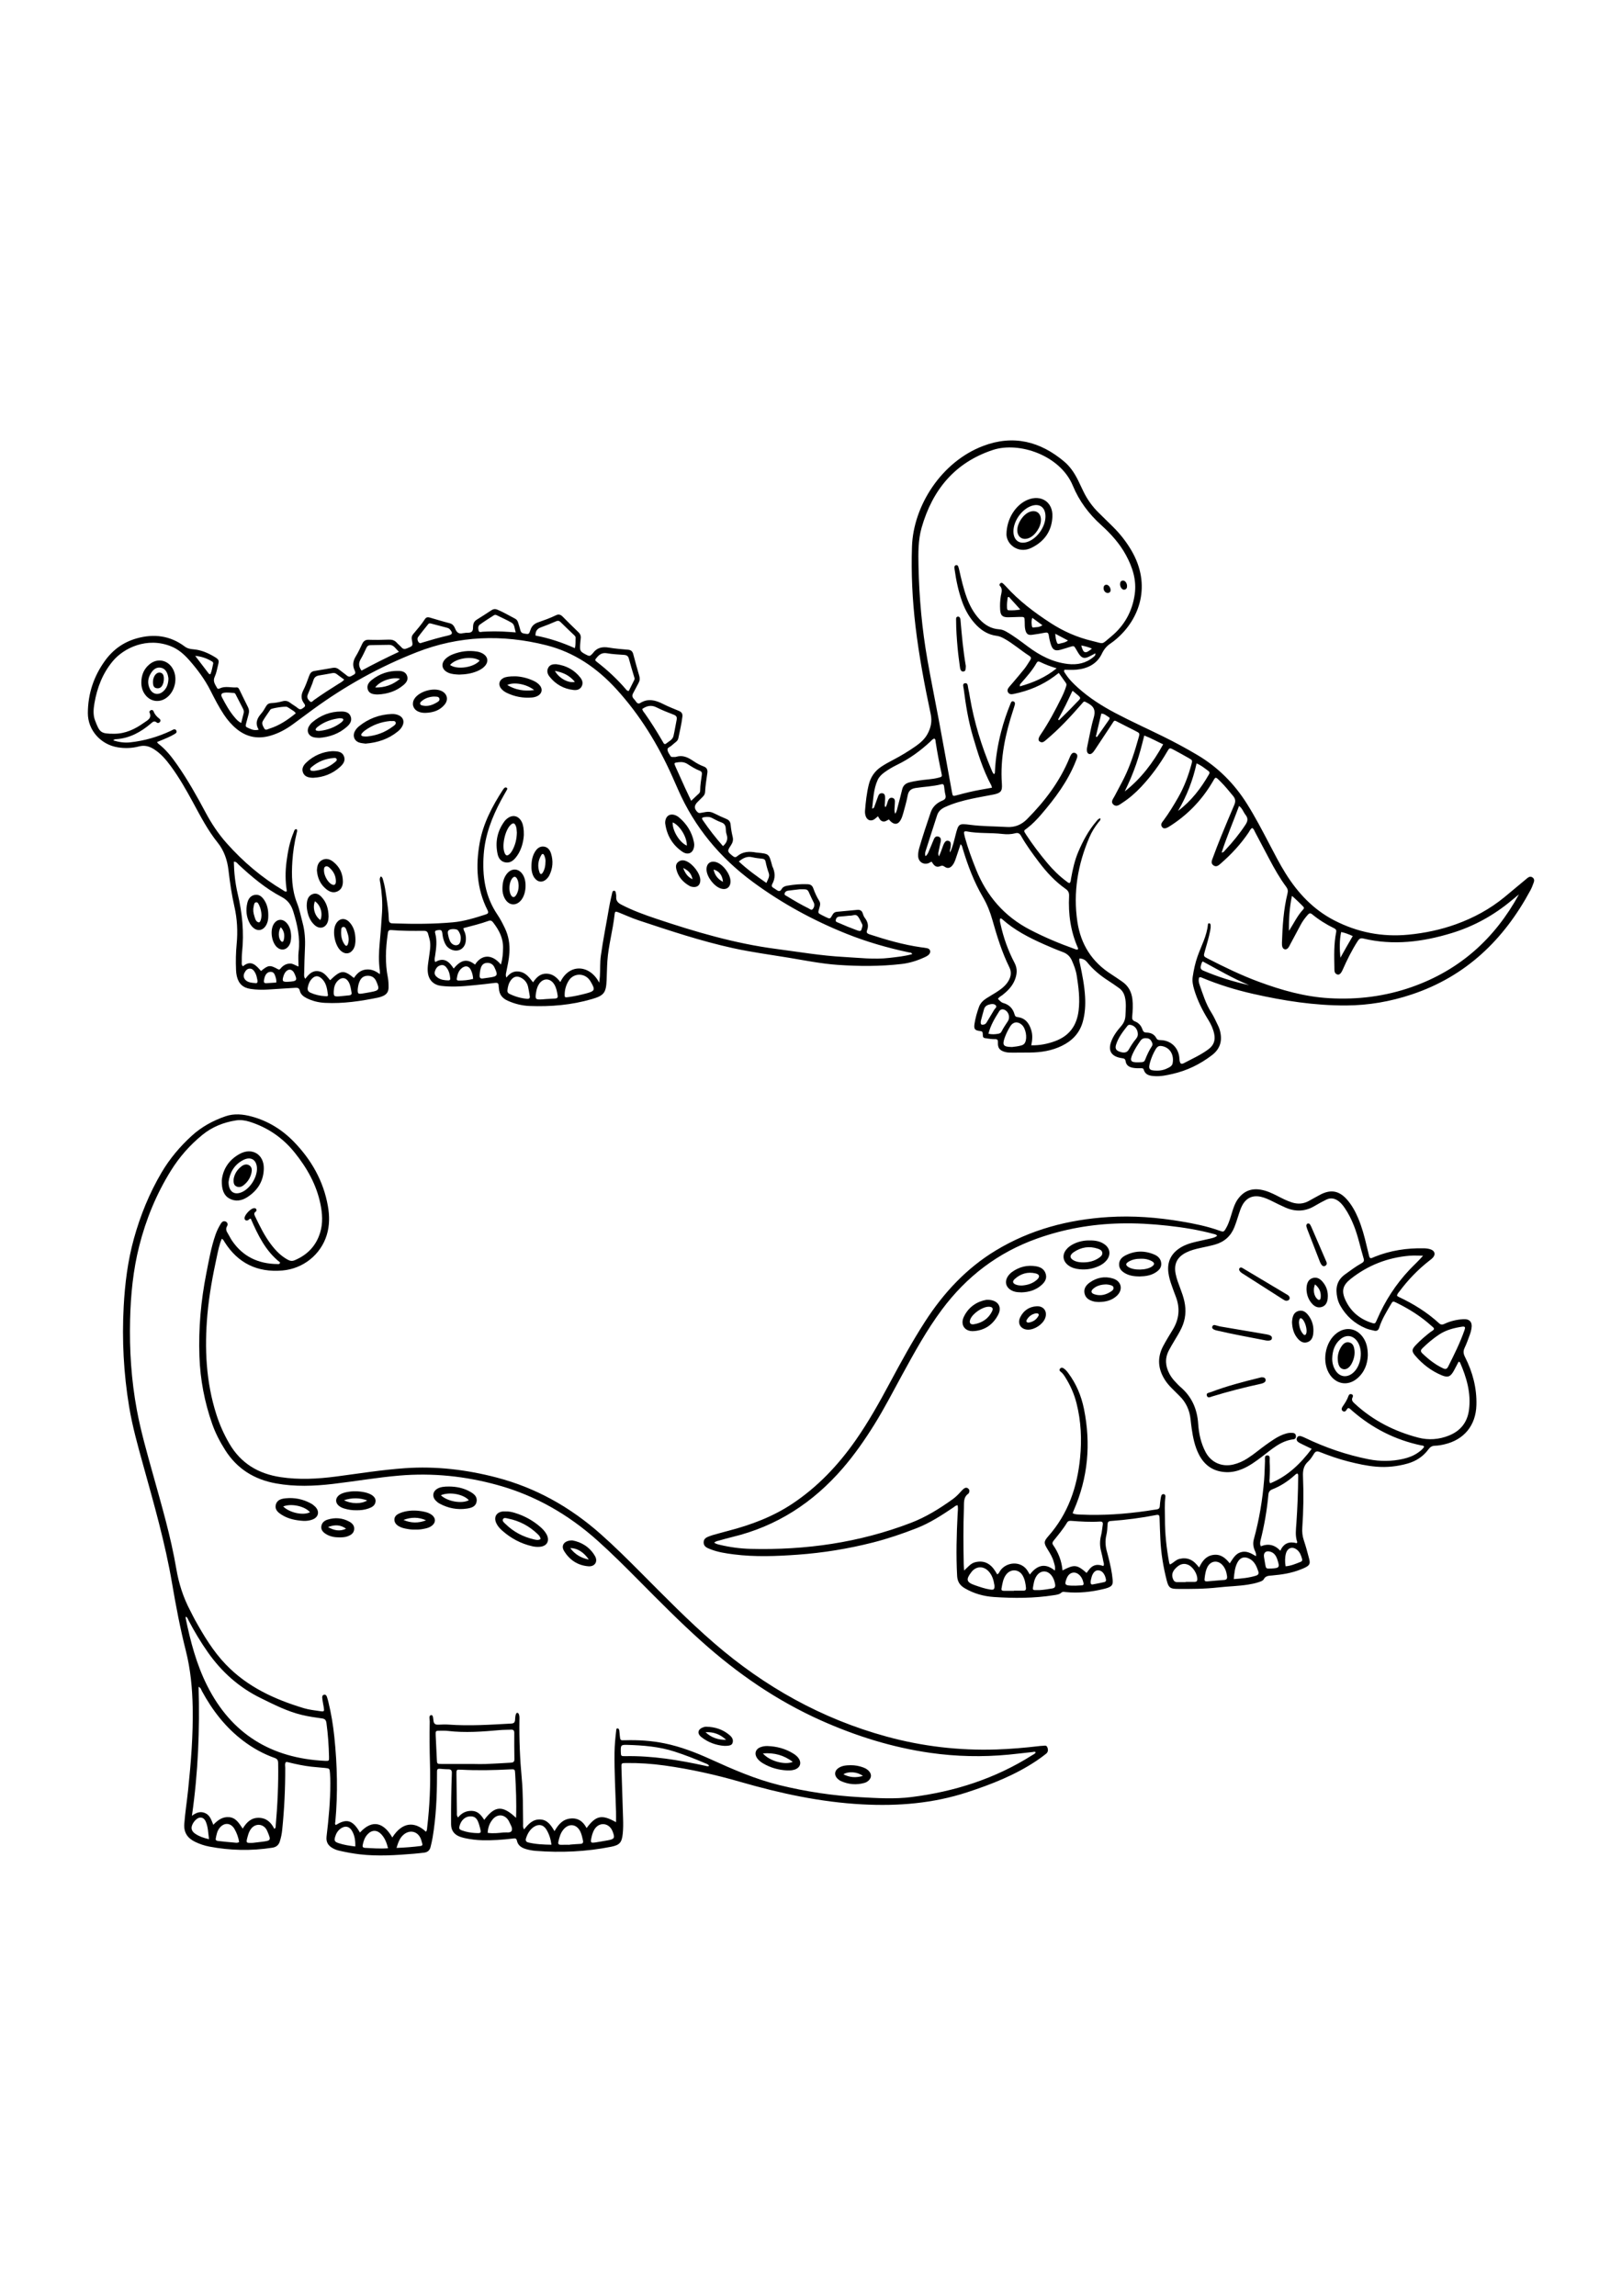 <?xml version="1.0" encoding="utf-8"?>
<!-- Generator: Adobe Illustrator 27.5.0, SVG Export Plug-In . SVG Version: 6.00 Build 0)  -->
<svg xmlns="http://www.w3.org/2000/svg" xmlns:xlink="http://www.w3.org/1999/xlink" viewBox="0 0 500 500" width="595" height="842" preserveAspectRatio="xMidYMid meet" data-scaled="true">
<g id="BACKGROUND">
	<rect style="fill:#FFFFFF;" width="500" height="500"/>
</g>
<g id="OBJECTS">
	<g>
		<path d="M296.113,156.399c-0.521,1.563-0.996,3.027-1.502,4.48c-0.254,0.729-0.535,1.455-1.039,2.059
			c-0.691,0.826-1.454,1.019-2.32,0.429c-0.495-0.337-0.793-0.484-1.424-0.204c-1.307,0.581-2.029-0.35-2.577-1.323
			c-0.442-0.043-0.655,0.275-0.96,0.386c-1.656,0.603-3.175-0.389-3.261-2.147c-0.043-0.889,0.117-1.757,0.366-2.612
			c1.066-3.655,2.269-7.265,3.497-10.868c0.616-1.808,1.909-2.948,3.608-3.645c0.869-0.357,1.179-0.827,0.938-1.765
			c-0.219-0.85-0.282-1.741-0.412-2.614c-0.075-0.505-0.248-0.808-0.868-0.649c-2.576,0.658-5.24,0.74-7.857,1.137
			c-1.445,0.219-2.226,0.829-2.499,2.32c-0.337,1.841-0.876,3.646-1.368,5.455c-0.187,0.688-0.412,1.385-0.747,2.01
			c-0.807,1.502-1.979,1.648-3.198,0.461c-0.156-0.152-0.289-0.326-0.49-0.554c-0.615,0.325-1.186,0.814-1.961,0.586
			c-0.764-0.224-0.987-0.952-1.41-1.561c-0.4,0.345-0.705,0.664-1.063,0.907c-1.076,0.73-2.203,0.367-2.67-0.855
			c-0.219-0.572-0.289-1.181-0.24-1.793c0.216-2.697,0.513-5.381,1.158-8.018c0.579-2.364,1.869-4.206,3.9-5.545
			c1.154-0.761,2.363-1.42,3.587-2.059c2.449-1.278,4.812-2.702,7.067-4.298c1.452-1.027,2.765-2.199,3.609-3.812
			c0.996-1.903,1.398-3.786,0.923-6.022c-1.894-8.904-3.589-17.854-4.666-26.898c-0.98-8.23-1.39-16.497-1.101-24.791
			c0.434-12.446,8.994-26.047,21.968-30.957c9.254-3.502,17.562-1.403,24.967,4.844c1.872,1.58,3.216,3.629,4.298,5.83
			c0.535,1.089,1.046,2.191,1.57,3.286c1.204,2.515,2.802,4.747,4.798,6.695c1.462,1.426,2.925,2.851,4.373,4.292
			c2.202,2.191,4.107,4.615,5.677,7.3c6.209,10.617,2.612,21.091-4.72,27.317c-0.546,0.464-1.11,0.915-1.706,1.311
			c-1.217,0.807-2.04,1.812-2.703,3.191c-1.546,3.216-4.471,4.594-7.911,4.908c-1.201,0.11-2.421,0.017-3.6,0.017
			c-0.323,0.578,0.083,0.899,0.3,1.241c1.075,1.694,2.493,3.087,3.978,4.414c3.438,3.073,7.297,5.523,11.362,7.669
			c4.832,2.551,9.811,4.8,14.712,7.21c3.616,1.779,7.158,3.689,10.625,5.745c6.351,3.766,11.391,8.839,15.303,15.076
			c2.525,4.026,4.717,8.234,6.92,12.438c1.588,3.031,3.145,6.079,4.962,8.982c3.785,6.048,8.539,11.119,14.943,14.435
			c7.188,3.722,14.825,5.219,22.908,4.436c5.024-0.487,9.922-1.508,14.67-3.217c5.444-1.96,10.469-4.683,14.953-8.361
			c2.091-1.715,4.158-3.46,6.236-5.191c0.297-0.247,0.586-0.505,0.892-0.74c0.478-0.367,0.999-0.497,1.525-0.121
			c0.53,0.379,0.571,0.946,0.375,1.491c-0.299,0.829-0.609,1.664-1.025,2.438c-8.215,15.27-19.906,26.564-36.646,32.134
			c-6.551,2.18-13.235,3.343-20.146,3.379c-9.721,0.051-19.239-1.431-28.678-3.568c-5.387-1.22-10.656-2.838-15.759-4.973
			c-0.254-0.106-0.502-0.235-0.879-0.093c-0.287,0.701-0.167,1.45,0.087,2.174c1.04,2.962,1.937,5.977,3.66,8.665
			c0.829,1.293,1.43,2.735,2.114,4.119c0.318,0.644,0.522,1.329,0.665,2.038c0.584,2.886-0.269,5.185-2.632,6.987
			c-3.654,2.786-7.685,4.745-12.167,5.76c-1.777,0.402-3.56,0.788-5.402,0.674c-1.472-0.091-2.904-0.26-3.424-1.999
			c-0.147-0.49-0.571-0.439-0.956-0.436c-0.828,0.007-1.649,0.015-2.472-0.154c-1.13-0.232-1.971-0.762-2.147-1.971
			c-0.087-0.599-0.361-0.881-0.935-0.943c-0.274-0.03-0.545-0.087-0.815-0.144c-2.707-0.575-3.679-2.25-2.747-4.89
			c0.652-1.847,1.819-3.414,3.094-4.865c0.85-0.967,1.277-2.001,1.336-3.262c0.087-1.873,0.281-3.74-0.141-5.605
			c-0.269-1.186-0.831-2.163-1.816-2.866c-1.123-0.801-2.257-1.588-3.415-2.337c-2.427-1.57-4.64-3.385-6.448-5.65
			c-0.605-0.758-1.352-1.079-2.338-1.164c-0.196,0.616,0.038,1.186,0.159,1.756c0.699,3.294,1.355,6.596,1.552,9.966
			c0.156,2.658,0.004,5.292-0.725,7.876c-0.984,3.482-3.285,5.813-6.449,7.355c-3.085,1.503-6.397,2.025-9.8,2.06
			c-1.766,0.018-3.531,0.025-5.297,0.031c-0.828,0.003-1.658,0.005-2.465-0.228c-1.578-0.456-2.204-1.216-2.129-2.864
			c0.036-0.79-0.116-1.097-0.953-1.071c-0.765,0.024-1.539-0.095-2.302-0.196c-1.328-0.176-1.393-0.19-1.425-1.467
			c-0.018-0.71-0.32-0.775-0.888-0.842c-1.548-0.182-1.884-0.619-1.655-2.172c0.266-1.806,0.776-3.559,1.393-5.273
			c0.406-1.129,1.247-1.952,2.23-2.598c1.013-0.667,2.088-1.238,3.104-1.901c1.484-0.967,2.919-1.999,3.808-3.604
			c0.738-1.331,0.925-2.64,0.212-4.092c-2.296-4.673-3.828-9.624-5.236-14.623c-0.689-2.447-1.645-4.832-2.923-7.014
			c-2.757-4.708-4.652-9.747-6.217-14.936C296.643,157.337,296.626,156.875,296.113,156.399z M468.238,171.852
			c-0.755,0.618-1.517,1.23-2.266,1.857c-5.488,4.593-11.638,7.991-18.481,10.078c-8.943,2.728-18.004,3.885-27.255,1.669
			c-0.865-0.207-1.282,0.117-1.724,0.808c-1.791,2.799-3.265,5.756-4.6,8.792c-0.553,1.258-1.099,1.699-1.709,1.473
			c-0.93-0.345-0.847-1.194-0.861-1.959c-0.066-3.698-0.193-7.4,0.545-11.057c0.115-0.57-0.037-0.922-0.584-1.187
			c-2.441-1.186-4.729-2.626-6.831-4.343c-0.589-0.481-0.932-0.298-1.356,0.188c-0.802,0.919-1.534,1.884-2.113,2.958
			c-1.073,1.992-2.131,3.991-3.202,5.984c-0.234,0.436-0.431,0.912-0.751,1.277c-0.616,0.702-1.515,0.484-1.771-0.423
			c-0.117-0.414-0.115-0.874-0.1-1.312c0.172-5.08,0.488-10.148,1.715-15.105c0.193-0.778,0.086-1.357-0.384-1.988
			c-1.982-2.664-3.615-5.546-5.165-8.475c-1.471-2.78-2.93-5.567-4.411-8.342c-0.253-0.473-0.388-1.043-0.927-1.345
			c-0.584,0.298-0.779,0.906-1.107,1.391c-2.395,3.547-5.272,6.661-8.491,9.463c-0.646,0.563-1.371,1.327-2.328,0.676
			c-0.97-0.66-0.48-1.6-0.185-2.404c0.779-2.123,1.585-4.238,2.439-6.333c1.355-3.32,2.737-6.63,4.152-9.925
			c0.44-1.024,0.382-1.843-0.36-2.732c-1.238-1.483-2.437-2.999-3.809-4.364c-1.797-1.787-1.532-1.639-2.678,0.276
			c-3.322,5.548-7.709,10.054-13.19,13.487c-1.13,0.708-1.79,0.752-2.224,0.158c-0.613-0.838,0.01-1.452,0.463-2.059
			c1.654-2.217,3.078-4.583,4.454-6.974c1.855-3.222,3.153-6.68,4.129-10.26c0.342-1.252,0.33-1.282-0.812-1.937
			c-1.483-0.852-2.983-1.675-4.489-2.486c-1.449-0.78-1.451-0.763-2.244,0.6c-2.256,3.88-4.888,7.482-7.966,10.754
			c-1.748,1.858-3.653,3.529-5.797,4.913c-0.815,0.527-1.731,1.375-2.688,0.58c-1.056-0.876-0.11-1.819,0.315-2.656
			c0.974-1.918,2.05-3.786,2.994-5.719c1.92-3.931,3.233-8.089,4.41-12.289c0.392-1.397,0.34-1.404-1.026-2.092
			c-1.676-0.843-3.343-1.703-5.017-2.549c-1.595-0.806-1.301-0.912-2.26,0.559c-1.689,2.589-3.4,5.163-5.115,7.734
			c-0.273,0.41-0.563,0.839-0.938,1.145c-0.672,0.548-1.464,0.209-1.575-0.653c-0.085-0.663,0.066-1.317,0.209-1.966
			c0.603-2.748,1.05-5.542,1.85-8.232c0.627-2.111,0.297-3.467-1.724-4.549c-1.363-0.73-1.118-0.756-2.064,0.327
			c-3.38,3.869-6.875,7.629-10.823,10.936c-0.582,0.488-1.186,1.122-2.035,0.517c-0.514-0.366-0.422-1.044,0.269-2.063
			c2.487-3.662,4.56-7.557,6.513-11.521c0.537-1.09,1.01-2.205,1.376-3.367c0.121-0.384,0.209-0.716-0.061-1.086
			c-0.738-1.009-1.449-2.038-2.194-3.093c-0.521,0.398-0.953,0.739-1.396,1.065c-3.755,2.76-7.958,4.485-12.505,5.416
			c-0.687,0.141-1.365,0.168-1.752-0.532c-0.345-0.624-0.015-1.174,0.385-1.661c0.35-0.426,0.726-0.832,1.081-1.254
			c1.208-1.436,2.444-2.85,3.606-4.323c0.647-0.82,1.167-1.739,1.745-2.613c0.356-0.538,0.375-0.955-0.257-1.36
			c-2.648-1.696-5.004-3.816-7.775-5.34c-0.736-0.405-1.46-0.725-2.303-0.833c-2.456-0.314-4.469-1.509-6.18-3.252
			c-2.048-2.085-3.469-4.562-4.445-7.295c-1.136-3.181-1.832-6.471-2.302-9.812c-0.038-0.272-0.073-0.548-0.07-0.821
			c0.004-0.306,0.185-0.52,0.478-0.596c0.309-0.08,0.558,0.071,0.668,0.344c0.143,0.354,0.241,0.73,0.326,1.104
			c0.647,2.852,1.294,5.705,2.296,8.46c0.914,2.513,2.162,4.838,4.002,6.804c1.639,1.751,3.589,2.916,6.048,3.061
			c0.789,0.047,1.482,0.325,2.171,0.718c2.359,1.344,4.501,2.989,6.669,4.608c3.673,2.744,7.665,4.822,12.298,5.356
			c2.903,0.334,5.612-0.21,7.911-2.156c0.295-0.25,0.682-0.496,0.576-1.122c-0.758,0.396-1.374,0.753-2.019,1.048
			c-1.38,0.631-2.108,0.444-2.99-0.777c-0.354-0.49-0.63-1.037-0.942-1.557c-0.643-1.069-0.644-1.07-1.809-0.716
			c-1.003,0.305-1.997,0.641-3.009,0.911c-1.608,0.429-2.37,0.046-2.909-1.552c-0.315-0.936-0.534-1.917-0.674-2.896
			c-0.118-0.824-0.476-0.97-1.227-0.818c-1.297,0.263-2.607,0.465-3.919,0.642c-1.198,0.162-1.73-0.222-2.054-1.385
			c-0.241-0.862-0.204-1.75-0.223-2.632c-0.032-1.515-0.034-1.522-1.603-1.489c-1.159,0.025-2.317,0.094-3.476,0.103
			c-1.776,0.013-2.374-0.532-2.491-2.327c-0.09-1.378-0.027-2.751,0.191-4.126c0.174-1.093,0.706-2.25-0.295-3.27
			c-0.216-0.22-0.06-0.554,0.151-0.739c0.22-0.193,0.525-0.209,0.758-0.007c0.333,0.288,0.649,0.599,0.944,0.925
			c4.029,4.462,8.77,8.046,13.791,11.304c3.977,2.581,8.241,4.458,12.851,5.544c3.834,0.903,2.629,1.274,5.856-1.391
			c4.084-3.372,6.495-7.76,7.24-12.998c0.616-4.335-0.658-8.299-2.7-12.064c-1.948-3.592-4.658-6.578-7.658-9.286
			c-3.793-3.424-6.768-7.387-8.724-12.122c-3.872-9.372-16.595-13.673-24.663-10.999c-11.777,3.904-18.629,12.35-21.946,23.937
			c-1.098,3.835-1.046,7.867-0.963,11.849c0.203,9.728,1.075,19.391,2.768,28.98c1.084,6.14,2.322,12.25,3.475,18.376
			c1.398,7.427,2.716,14.869,4.071,22.304c0.237,1.301,0.246,1.312,1.629,0.934c2.395-0.656,4.805-1.247,7.252-1.68
			c1.126-0.2,2.253-0.401,3.445-0.613c-0.086-0.316-0.105-0.543-0.205-0.726c-2.587-4.793-4.162-9.96-5.686-15.156
			c-1.403-4.786-2.192-9.68-2.818-14.609c-0.074-0.587-0.493-1.564,0.374-1.71c0.993-0.168,0.861,0.933,1.019,1.568
			c0.226,0.908,0.363,1.84,0.521,2.764c1.308,7.65,3.563,15.019,6.576,22.163c0.225,0.534,0.402,1.117,0.848,1.531
			c0.35-0.261,0.281-0.55,0.293-0.807c0.194-4.151,0.868-8.226,1.904-12.246c0.772-2.997,1.76-5.921,2.938-8.782
			c0.164-0.398,0.346-0.742,0.815-0.608c0.425,0.121,0.589,0.511,0.494,0.928c-0.122,0.535-0.303,1.058-0.474,1.581
			c-2.442,7.444-4.109,15-3.532,22.916c0.168,2.298-0.362,2.856-2.713,3.32c-2.218,0.438-4.451,0.806-6.66,1.285
			c-2.75,0.597-5.463,1.338-8.042,2.502c-1.203,0.543-2.15,1.284-2.571,2.621c-1.111,3.525-2.29,7.028-3.391,10.556
			c-0.181,0.58-0.472,1.216-0.164,2.004c0.651-0.473,0.84-1.119,1.096-1.695c0.514-1.16,0.964-2.347,1.464-3.514
			c0.26-0.608,0.689-1.046,1.414-0.824c0.724,0.221,0.842,0.833,0.724,1.475c-0.169,0.922-0.437,1.826-0.59,2.749
			c-0.087,0.521-0.363,1.086,0.048,1.865c0.265-0.642,0.44-1.039,0.593-1.445c0.233-0.62,0.439-1.249,0.677-1.867
			c0.485-1.262,0.955-1.665,1.667-1.458c0.677,0.197,0.821,0.759,0.614,2.15c-0.063,0.427-0.352,0.826-0.143,1.387
			c0.862-1.76,1.236-3.591,1.701-5.386c0.896-3.456,0.982-3.551,4.484-3.097c3.785,0.49,7.6,0.454,11.4,0.673
			c2.368,0.136,4.405-0.672,6.119-2.397c5.456-5.493,10.077-11.554,13.059-18.764c0.168-0.407,0.328-0.828,0.569-1.191
			c0.298-0.449,0.755-0.68,1.29-0.429c0.514,0.241,0.699,0.711,0.573,1.247c-0.1,0.426-0.282,0.834-0.444,1.244
			c-2.447,6.202-6.381,11.446-10.672,16.448c-1.293,1.507-2.677,2.943-4.256,4.164c-1.107,0.856-1.293,0.644-0.38,2.041
			c1.996,3.055,4.2,5.954,6.54,8.75c1.74,2.079,3.661,3.984,5.849,5.6c0.327,0.242,0.633,0.608,1.071,0.534
			c0.355-0.454,0.307-0.915,0.385-1.342c0.514-2.826,1.118-5.627,2.254-8.286c1.417-3.314,3.097-6.472,5.446-9.232
			c0.357-0.419,0.659-0.985,1.366-1.051c0.067,0.608-0.342,0.87-0.595,1.189c-1.137,1.438-2.1,2.989-2.816,4.667
			c-3.563,8.343-5.057,16.984-3.693,26.034c1.048,6.957,4.474,12.355,10.422,16.143c1.117,0.711,2.197,1.48,3.296,2.218
			c1.963,1.318,2.971,3.167,3.244,5.509c0.207,1.775,0.093,3.528-0.065,5.286c-0.066,0.73,0.035,1.22,0.846,1.528
			c1.128,0.428,1.927,1.32,2.302,2.465c0.225,0.688,0.523,0.969,1.263,0.979c1.284,0.016,2.394,0.503,3.017,1.699
			c0.323,0.62,0.782,0.609,1.365,0.626c3.04,0.089,5.314,2.17,5.711,5.174c0.051,0.383,0.04,0.775,0.107,1.154
			c0.168,0.954,0.5,1.203,1.354,0.752c2.582-1.363,5.268-2.545,7.617-4.325c1.589-1.204,2.096-2.759,1.692-4.674
			c-0.323-1.533-0.963-2.938-1.778-4.252c-1.84-2.966-3.397-6.051-4.396-9.413c-0.383-1.291-0.651-2.57-0.453-3.908
			c0.316-2.132,0.764-4.234,1.478-6.273c1.144-3.268,2.89-6.341,3.216-9.877c0.021-0.227,0.167-0.422,0.433-0.365
			c0.237,0.05,0.359,0.256,0.387,0.485c0.074,0.609-0.006,1.211-0.125,1.809c-0.42,2.113-1.032,4.177-1.628,6.244
			c-0.473,1.642-0.474,1.637,0.99,2.389c5.106,2.622,10.266,5.119,15.661,7.112c7.013,2.59,14.137,4.612,21.664,5.048
			c8.765,0.507,17.27-0.55,25.569-3.483C449.993,195.176,460.787,185.491,468.238,171.852z M332.23,188.829
			c0.168-0.172,0.113-0.32,0.046-0.473c-2.253-5.102-2.995-10.469-2.717-15.994c0.051-1.012-0.261-1.631-1.067-2.197
			c-3.238-2.273-5.886-5.148-8.256-8.291c-1.96-2.599-3.889-5.223-5.495-8.06c-0.42-0.743-0.917-1.018-1.74-0.8
			c-1.297,0.344-2.633,0.373-3.947,0.22c-3.672-0.43-7.396-0.089-11.047-0.785c-0.054-0.01-0.109-0.017-0.164-0.023
			c-0.479-0.054-0.762,0.104-0.659,0.639c0.083,0.433,0.169,0.867,0.286,1.292c0.927,3.352,2.129,6.609,3.423,9.833
			c3.293,8.202,8.737,14.471,16.624,18.563c4.412,2.289,8.976,4.22,13.656,5.884C331.522,188.762,331.869,188.979,332.23,188.829z
			 M317.906,218.374c2.567,0.045,4.909-0.415,7.207-1.24c4.468-1.604,6.812-4.783,7.382-9.463c0.448-3.674-0.022-7.264-0.593-10.866
			c-0.253-1.597-0.835-3.081-1.478-4.55c-0.561-1.28-1.466-2.128-2.8-2.624c-1.963-0.731-3.897-1.547-5.812-2.396
			c-4.605-2.04-9.064-4.335-12.865-7.721c-0.158-0.14-0.329-0.303-0.637-0.195c-0.207,0.572-0.003,1.155,0.12,1.725
			c0.904,4.175,2.335,8.165,4.324,11.944c0.9,1.708,0.778,3.387,0.124,5.111c-0.775,2.041-2.241,3.509-3.917,4.818
			c-0.454,0.355-1.053,0.577-1.323,1.172c0.544,0.482,0.936,1.052,1.603,1.236c1.875,0.515,3.029,1.743,3.529,3.584
			c0.138,0.509,0.358,0.705,0.88,0.766c2.421,0.282,3.597,1.884,4.255,4.056C318.364,215.245,318.228,216.753,317.906,218.374z
			 M275.958,147.016c0.567-0.859,0.634-1.643,0.833-2.378c0.459-1.701,0.9-3.407,1.312-5.121c0.273-1.135,0.961-1.812,2.065-2.131
			c1.009-0.291,2.04-0.455,3.074-0.621c2.011-0.321,4.067-0.336,6.046-0.86c1.144-0.303,1.166-0.335,0.922-1.467
			c-0.684-3.177-1.297-6.367-1.789-9.58c-0.055-0.361,0.029-0.794-0.418-1.014c-0.565,0.142-0.889,0.62-1.283,0.985
			c-3.051,2.821-6.369,5.246-10.123,7.065c-1.387,0.672-2.72,1.455-3.973,2.364c-0.859,0.624-1.618,1.349-2.066,2.322
			c-1.285,2.792-1.341,5.806-1.711,8.823c0.608-0.08,0.635-0.463,0.745-0.751c0.333-0.874,0.645-1.757,0.954-2.64
			c0.243-0.692,0.464-1.412,1.414-1.325c0.702,0.065,0.939,0.579,0.885,1.842c-0.017,0.385-0.073,0.77-0.069,1.155
			c0.004,0.408-0.206,0.848,0.191,1.304c0.508-0.719,0.537-1.578,0.914-2.285c0.263-0.492,0.673-0.723,1.232-0.588
			c0.494,0.12,0.73,0.492,0.754,0.965c0.022,0.437-0.044,0.878-0.055,1.318C275.791,145.21,275.575,146.03,275.958,147.016z
			 M358.557,125.612c-2.026-0.928-3.809-1.968-5.827-2.709c-0.417,1.625-0.771,3.122-1.188,4.602
			c-0.404,1.432-0.833,2.858-1.321,4.263c-0.506,1.456-1.061,2.898-1.658,4.32c-0.574,1.365-1.23,2.696-1.85,4.042
			C351.754,136.167,355.473,131.251,358.557,125.612z M356.604,226.175c1.354,0.038,2.603-0.332,3.777-0.981
			c0.493-0.273,0.947-0.633,1.07-1.196c0.503-2.296-0.481-4.779-3.085-5.351c-1.068-0.235-1.587,0.028-2.169,1.02
			c-0.696,1.188-1.233,2.449-1.63,3.769C353.884,225.713,354.218,226.165,356.604,226.175z M363.134,146.144
			c4.079-3.063,7.078-6.975,9.565-11.315c0.24-0.418,0.189-0.719-0.185-0.989c-1.136-0.823-2.207-1.754-3.658-2.349
			C367.71,136.753,365.805,141.589,363.134,146.144z M312.075,218.882c0.786-0.091,1.827-0.186,2.836-0.495
			c0.5-0.153,0.862-0.409,1.099-0.907c0.705-1.489,0.204-4.301-1.003-5.413c-1.242-1.145-2.707-0.968-3.581,0.441
			c-0.699,1.128-1.288,2.312-1.728,3.564c-0.775,2.208-0.387,2.759,1.955,2.811C311.709,218.883,311.764,218.882,312.075,218.882z
			 M376.582,158.963c0.642-0.039,0.851-0.471,1.134-0.773c2.264-2.423,4.351-4.977,6.185-7.755c0.743-1.126,0.907-1.992,0.063-3.067
			c-0.684-0.87-0.994-2.026-2.01-2.766C380.156,149.45,378.165,154.097,376.582,158.963z M350.753,214.919
			c-0.018-1.428-0.929-2.544-2.117-2.815c-0.41-0.094-0.803-0.091-1.065,0.24c-1.402,1.775-2.801,3.568-3.506,5.756
			c-0.38,1.18-0.077,1.775,0.862,2.153c1.474,0.594,2.46,0.436,3.027-0.566c0.654-1.156,1.368-2.268,2.218-3.284
			C350.591,215.905,350.778,215.367,350.753,214.919z M325.728,102.186c-1.971-0.587-3.59-1.216-5.151-1.977
			c-0.521-0.254-0.807-0.098-1.064,0.357c-1.307,2.317-3.083,4.275-4.824,6.259c-0.178,0.202-0.388,0.396-0.295,0.927
			C318.431,106.608,322.203,105.045,325.728,102.186z M350.856,223.611c1.696-0.033,1.854-0.064,2.203-0.943
			c0.552-1.388,1.166-2.74,1.998-3.984c0.235-0.351,0.275-0.686,0.107-1.086c-0.292-0.693-0.656-1.275-1.483-1.391
			c-0.871-0.122-1.606-0.014-2.166,0.807c-0.872,1.279-1.725,2.562-2.355,3.98C348.197,223.159,348.522,223.657,350.856,223.611z
			 M304.697,214.806c1.127,0.257,2.05,0.167,2.969,0.016c0.438-0.072,0.839-0.218,1.063-0.675c0.557-1.138,1.291-2.169,1.975-3.232
			c0.703-1.093,0.288-2.676-0.775-3.34c-0.704-0.44-1.462-0.401-1.891,0.279C306.695,209.983,305.367,212.131,304.697,214.806z
			 M397.335,183.106c1.476-2.262,2.572-4.682,4.402-6.628c0.192-0.204,0.31-0.437,0.106-0.732c-0.168-0.242-3.121-3.12-3.595-3.41
			C397.516,175.914,397.265,179.486,397.335,183.106z M385.034,199.82c-4.977-2.029-9.578-4.783-14.301-7.311
			c-0.359,0.433-0.417,0.87-0.538,1.291c-0.213,0.745-0.064,1.215,0.723,1.549C375.475,197.289,380.175,198.771,385.034,199.82z
			 M330.574,109.176c-0.701,1.476-1.382,2.976-2.12,4.448c-0.735,1.466-1.526,2.904-2.293,4.353
			c0.101,0.062,0.202,0.125,0.304,0.187c1.559-1.554,3.166-3.062,4.665-4.671c2.416-2.593,2.587-1.741-0.347-4.274
			C330.747,109.188,330.677,109.196,330.574,109.176z M413.194,191.376c1.229-2.257,2.513-4.419,3.806-6.678
			c-1.22-0.54-2.312-0.994-3.573-1.238C412.864,186.121,412.947,188.725,413.194,191.376z M302.357,210.874
			c-0.111,1.102,0.084,1.238,0.886,1.107c0.582-0.095,0.798-0.496,1.052-0.926c0.725-1.226,1.482-2.432,2.198-3.663
			c0.231-0.397,0.874-0.752,0.524-1.251c-0.363-0.516-1.059-0.565-1.667-0.441c-0.884,0.181-1.71,0.533-1.996,1.492
			C302.961,208.503,302.635,209.834,302.357,210.874z M337.806,123.233c0.117,0.04,0.234,0.08,0.352,0.119
			c1.221-1.748,2.442-3.495,3.662-5.244c0.196-0.281,0.393-0.643,0.015-0.854c-0.729-0.407-1.338-1.114-2.349-1.105
			C338.914,118.556,338.36,120.895,337.806,123.233z M311.011,80.183c-0.125,0.036-0.251,0.073-0.376,0.109
			c-0.139,1.071-0.283,2.142-0.207,3.235c0.023,0.33,0.056,0.752,0.462,0.771c1.268,0.059,2.53-0.006,3.633-0.239
			C313.298,82.707,312.155,81.445,311.011,80.183z M325.298,91.531c0.089,1.069,0.186,1.812,0.45,2.534
			c0.118,0.323,0.262,0.683,0.664,0.57c0.907-0.254,1.897-0.321,2.811-1.022C327.927,92.925,326.779,92.317,325.298,91.531z
			 M318.22,86.63c-0.34,0.973-0.218,1.673-0.147,2.37c0.028,0.273,0.118,0.656,0.411,0.61c0.906-0.144,1.904,0.008,2.848-0.707
			C320.259,88.119,319.308,87.424,318.22,86.63z M336.598,96.107c-1.056-0.47-2.13-0.738-3.281-0.968
			C333.942,97.621,334.574,97.827,336.598,96.107z"/>
		<path d="M310.252,60.871c0.062-4.915,2.943-9.153,6.543-10.623c4.139-1.691,7.799,0.697,7.623,5.148
			c-0.176,4.451-2.453,7.696-6.442,9.648c-1.586,0.776-3.333,0.902-4.955,0.063C310.923,64.02,310.249,62.097,310.252,60.871z
			 M322.279,55.321c-0.02-2.822-1.915-4.123-4.528-3.109c-2.908,1.128-5.33,4.628-5.349,7.73c-0.018,2.88,1.957,4.235,4.619,3.17
			C319.918,61.954,322.301,58.422,322.279,55.321z"/>
		<path d="M297.723,101.455c-0.079,0.757,0.118,1.649-0.762,1.717c-0.811,0.063-0.974-0.781-1.061-1.434
			c-0.27-2.019-0.55-4.038-0.727-6.066c-0.24-2.743-0.439-5.49-0.443-8.247c0-0.22-0.019-0.442,0.01-0.658
			c0.041-0.304,0.245-0.49,0.544-0.517c0.304-0.027,0.527,0.154,0.645,0.417c0.088,0.197,0.138,0.421,0.156,0.637
			C296.486,92.078,296.921,96.848,297.723,101.455z"/>
		<path d="M345.275,76.307c0.036-0.503,0.085-1.073,0.813-1.161c0.667-0.08,1.289,0.678,1.334,1.583
			c0.031,0.612-0.147,1.108-0.818,1.223C345.964,78.063,345.309,77.255,345.275,76.307z"/>
		<path d="M342.349,78.027c0.019,0.617-0.319,0.921-0.898,0.937c-0.676,0.019-1.277-0.69-1.26-1.471
			c0.012-0.531,0.171-0.994,0.801-1.061C341.638,76.364,342.319,77.178,342.349,78.027z"/>
		<path d="M320.887,56.415c0.018,2.17-1.734,4.827-3.708,5.625c-1.955,0.79-3.575-0.299-3.589-2.414
			c-0.014-2.13,1.782-4.837,3.731-5.62C319.289,53.214,320.869,54.282,320.887,56.415z"/>
	</g>
	<g>
		<path d="M68.368,277.986c-0.777,1.807-1.11,3.596-1.493,5.361c-1.288,5.935-2.405,11.901-2.939,17.959
			c-0.924,10.484-0.453,20.843,2.801,30.954c1.002,3.113,2.325,6.066,3.978,8.893c3.55,6.074,8.94,9.269,15.768,10.3
			c5.732,0.866,11.454,0.556,17.163-0.192c7.057-0.924,14.082-2.066,21.195-2.565c9.576-0.671,18.935,0.449,28.195,2.865
			c12.105,3.157,22.671,9.094,32.009,17.34c4.349,3.84,8.458,7.926,12.549,12.034c7.362,7.393,14.656,14.861,22.558,21.69
			c15.593,13.479,33.166,23.313,53.112,28.775c11.104,3.041,22.399,4.358,33.902,3.984c4.363-0.142,8.704-0.517,13.036-1.025
			c0.384-0.045,0.769-0.093,1.155-0.098c0.563-0.007,1.214-0.331,1.526,0.527c0.281,0.774,0.19,1.439-0.444,1.938
			c-0.953,0.75-1.932,1.471-2.94,2.145c-6.575,4.395-13.829,7.246-21.315,9.694c-10.56,3.454-21.32,4.323-32.35,3.739
			c-12.881-0.681-25.338-3.383-37.667-6.947c-7.639-2.208-15.392-3.928-23.272-5.03c-3.94-0.551-7.905-0.814-11.887-0.768
			c-1.473,0.017-1.486,0.026-1.441,1.474c0.163,5.242,0.333,10.484,0.506,15.725c0.051,1.547,0.049,3.093-0.112,4.633
			c-0.282,2.69-0.971,3.458-3.575,3.976c-7.684,1.527-15.435,1.871-23.234,1.267c-0.988-0.077-1.967-0.255-2.927-0.526
			c-1.412-0.399-2.561-1.095-2.887-2.636c-0.171-0.809-0.678-0.701-1.243-0.634c-3.127,0.369-6.26,0.601-9.415,0.523
			c-1.829-0.045-3.629-0.274-5.413-0.657c-0.43-0.092-0.855-0.221-1.274-0.358c-1.896-0.62-2.937-1.91-2.947-3.926
			c-0.013-2.704,0.004-5.41,0.044-8.114c0.038-2.539,0.101-5.078,0.197-7.616c0.031-0.833-0.231-1.214-1.106-1.207
			c-0.881,0.008-1.764-0.084-2.644-0.153c-0.559-0.043-0.827,0.191-0.825,0.749c0.001,0.497-0.009,0.994-0.008,1.491
			c0.001,6.356-0.299,12.692-1.351,18.973c-0.164,0.977-0.405,1.943-0.636,2.907c-0.246,1.029-0.921,1.607-1.967,1.731
			c-1.041,0.124-2.082,0.247-3.126,0.333c-5.56,0.456-11.122,0.836-16.694,0.188c-2.139-0.249-4.256-0.641-6.353-1.121
			c-0.691-0.158-1.385-0.415-2.001-0.763c-1.401-0.789-2.123-1.865-1.909-3.653c0.652-5.425,1.155-10.869,1.166-16.343
			c0.002-1.048-0.033-2.099-0.115-3.143c-0.112-1.429-0.135-1.448-1.506-1.596c-1.426-0.154-2.861-0.232-4.285-0.398
			c-2.304-0.269-4.573-0.741-6.824-1.298c-0.32-0.079-0.632-0.209-1.009-0.086c-0.356,0.53-0.17,1.15-0.168,1.735
			c0.024,6.409-0.288,12.802-0.941,19.178c-0.124,1.211-0.37,2.4-0.747,3.558c-0.358,1.101-1.112,1.704-2.277,1.885
			c-6.501,1.014-12.979,0.887-19.436-0.344c-1.52-0.29-2.984-0.788-4.384-1.463c-2.323-1.12-3.533-2.867-3.332-5.54
			c0.261-3.47,0.808-6.905,1.17-10.363c0.891-8.515,1.578-17.045,1.414-25.612c-0.112-5.85-0.66-11.655-2.107-17.372
			c-1.732-6.846-3.056-13.785-4.241-20.749c-2.114-12.425-5.591-24.516-8.953-36.637c-1.636-5.9-3.293-11.804-4.292-17.855
			c-1.687-10.221-2.231-20.514-1.672-30.859c0.382-7.069,1.251-14.073,3.148-20.913c1.985-7.157,4.759-13.99,8.54-20.402
			c2.489-4.221,5.606-7.913,9.21-11.222c3.064-2.814,6.628-4.76,10.521-6.095c2.638-0.904,5.352-0.637,8.001,0.076
			c5.085,1.368,9.44,4.076,13.065,7.813c5.376,5.542,9.086,12.048,10.455,19.747c0.538,3.026,0.56,6.041-0.357,9.013
			c-1.839,5.962-7.215,10.343-13.684,10.894c-7.661,0.652-13.673-2.226-17.81-8.8C69.015,278.657,68.896,278.272,68.368,277.986z
			 M189.901,457.799c0-1.196,0.026-2.241-0.004-3.285c-0.175-6.068-0.537-12.132-0.46-18.208c0.029-2.268,0.249-4.515,0.518-6.761
			c0.029-0.247-0.026-0.619,0.338-0.647c0.405-0.031,0.561,0.309,0.609,0.648c0.077,0.546,0.106,1.098,0.163,1.646
			c0.148,1.415,0.149,1.392,1.602,1.349c4.095-0.119,8.162,0.139,12.183,0.961c4.949,1.011,9.632,2.823,14.205,4.899
			c6.886,3.127,13.798,6.147,21.177,7.962c8.223,2.022,16.559,3.273,25.011,3.736c5.238,0.287,10.497,0.617,15.715-0.043
			c13.298-1.683,25.823-5.68,37.215-12.899c0.393-0.249,0.892-0.409,1.088-0.907c-0.328-0.301-0.657-0.11-0.961-0.077
			c-2.469,0.262-4.932,0.575-7.403,0.809c-8.058,0.764-16.102,0.59-24.113-0.549c-11.716-1.667-22.905-5.174-33.684-9.988
			c-13.627-6.087-25.77-14.454-36.856-24.389c-6.704-6.008-13.033-12.408-19.373-18.795c-4.123-4.154-8.262-8.287-12.623-12.195
			c-9.022-8.084-19.232-13.974-30.969-17.2c-9.898-2.72-19.913-3.759-30.151-2.893c-6.881,0.582-13.676,1.778-20.525,2.579
			c-5.829,0.682-11.668,0.891-17.487-0.152c-6.695-1.199-12.026-4.475-15.707-10.292c-1.601-2.529-2.978-5.16-3.975-7.984
			c-2.387-6.763-3.709-13.73-3.963-20.897c-0.304-8.59,0.455-17.096,2.119-25.521c0.791-4.002,1.48-8.032,2.821-11.907
			c0.436-1.26,1.015-2.446,1.729-3.566c0.323-0.506,0.807-0.811,1.408-0.556c0.633,0.268,0.752,0.933,0.465,1.402
			c-0.583,0.951-0.17,1.656,0.303,2.422c0.406,0.657,0.73,1.366,1.16,2.006c3.356,4.992,8.153,7.223,14.065,7.28
			c0.281,0.003,0.701,0.126,0.786-0.507c-4.454-3.473-6.83-8.447-9.021-13.478c-0.484-0.03-0.595,0.398-0.91,0.501
			c-0.647,0.211-1.097-0.164-0.996-0.833c0.148-0.98,1.813-2.72,2.761-2.883c0.279-0.048,0.565-0.054,0.762,0.185
			c0.258,0.312,0.189,0.664-0.103,0.866c-0.617,0.428-0.46,0.884-0.198,1.428c1.438,2.986,2.881,5.97,4.892,8.626
			c1.44,1.903,3.059,3.611,5.21,4.767c0.761,0.409,1.378,0.47,2.166,0.133c3.884-1.655,6.54-4.403,7.792-8.476
			c0.905-2.944,0.698-5.891,0.094-8.841c-1.226-5.987-4.167-11.147-7.936-15.837c-3.645-4.536-8.284-7.735-13.866-9.501
			c-1.386-0.438-2.799-0.643-4.246-0.417c-3.836,0.599-7.326,1.995-10.36,4.47c-3.845,3.134-7.073,6.808-9.689,11.016
			c-4.496,7.23-7.688,15.017-9.772,23.255c-1.877,7.421-2.613,14.998-2.801,22.629c-0.23,9.351,0.362,18.651,2.077,27.855
			c1.233,6.624,3.098,13.097,4.9,19.58c2.704,9.727,5.574,19.42,7.263,29.387c0.776,4.578,2.162,8.877,4.323,12.956
			c0.491,0.926,0.931,1.88,1.442,2.795c2.723,4.874,5.586,9.653,9.485,13.715c6.67,6.95,15.092,10.788,24.122,13.503
			c1.626,0.489,3.354,0.656,5.044,0.911c1.151,0.174,1.231,0.05,1.05-1.136c-0.058-0.382-0.145-0.759-0.208-1.14
			c-0.098-0.598-0.212-1.194-0.271-1.796c-0.045-0.464,0.053-0.924,0.61-1.013c0.464-0.074,0.701,0.284,0.832,0.657
			c0.182,0.519,0.322,1.055,0.454,1.59c0.87,3.538,1.453,7.118,1.831,10.748c0.906,8.701,1.11,17.401,0.31,26.118
			c-0.032,0.349-0.22,0.743,0.145,1.045c3.033-1.823,5.021-1.947,7.442,2.324c3.981-4.35,7.45-2.865,9.973,1.524
			c2.982-4.709,6.794-5.128,10.364-1.778c0.381-0.397,0.338-0.919,0.395-1.4c0.765-6.48,1.046-12.986,0.855-19.505
			c-0.128-4.361-0.167-8.721-0.077-13.081c0.014-0.682-0.396-1.842,0.455-1.954c0.638-0.084,0.602,1.145,0.706,1.803
			c0.146,0.925,0.632,1.181,1.471,1.149c1.048-0.04,2.103-0.104,3.145-0.028c6.463,0.473,12.907,0.04,19.355-0.318
			c0.774-0.043,1.077-0.309,1.163-1.039c0.076-0.653,0.026-1.334,0.316-1.949c0.092-0.195,0.246-0.404,0.503-0.31
			c0.132,0.048,0.261,0.194,0.324,0.327c0.268,0.569,0.224,1.191,0.214,1.792c-0.095,6.021,0.152,12.029,0.712,18.024
			c0.432,4.625,0.347,9.265,0.424,13.901c0.009,0.575-0.136,1.197,0.301,1.867c1.323-1.641,2.669-3.119,4.908-3.056
			c2.295,0.065,3.372,1.776,4.466,3.599c1.187-2.033,2.486-3.612,4.843-3.881c2.388-0.273,3.97,0.867,5.048,2.932
			C183.758,455.689,185.523,455.346,189.901,457.799z M84.549,459.832c0.469-0.212,0.406-0.525,0.428-0.778
			c0.57-6.491,0.886-12.99,0.767-19.509c-0.016-0.853-0.286-1.266-1.09-1.552c-3.506-1.249-6.725-3.037-9.694-5.287
			c-5.424-4.11-9.478-9.349-12.701-15.286c-0.241-0.443-0.317-1.039-1.042-1.342c0.376,13.264-0.128,26.333-2.058,39.753
			c1.543-1.172,2.846-1.437,4.212-0.772c1.39,0.677,1.797,2.112,2.383,3.542c1.431-1.507,2.897-2.53,4.889-2.355
			c2.134,0.187,3.051,1.933,4.178,3.527c1.21-1.986,2.625-3.367,4.96-3.326C82.138,456.489,83.581,457.874,84.549,459.832z
			 M57.296,394.443c-0.028,0.18-0.095,0.333-0.068,0.466c1.469,7.146,3.318,14.187,6.598,20.74
			c7.48,14.948,19.782,22.45,36.342,23.246c1.273,0.061,1.286,0.037,1.258-1.241c-0.077-3.475-0.319-6.936-0.789-10.384
			c-0.127-0.928-0.435-1.322-1.383-1.452c-2.072-0.285-4.145-0.585-6.186-1.074c-4.493-1.076-8.568-3.168-12.674-5.18
			c-6.684-3.274-12.064-8.069-16.326-14.143c-2.188-3.119-4.143-6.379-5.913-9.753C57.934,395.247,57.836,394.719,57.296,394.443z
			 M146.374,439.862c0,0.003,0,0.006,0,0.009c1.159,0,2.32,0.041,3.478-0.008c2.481-0.106,4.961-0.251,7.441-0.395
			c0.675-0.039,1.301-0.081,1.279-1.082c-0.059-2.704-0.05-5.409-0.039-8.114c0.003-0.698-0.256-1.022-0.968-0.99
			c-1.158,0.053-2.321,0.027-3.473,0.13c-5.338,0.478-10.673,0.89-16.03,0.258c-0.764-0.09-1.544-0.061-2.317-0.062
			c-1.485-0.001-1.5,0.007-1.439,1.435c0.107,2.482,0.234,4.963,0.353,7.444c0.064,1.324,0.064,1.36,1.446,1.368
			C139.528,439.877,142.951,439.862,146.374,439.862z M159.081,456.457c0.166-4.685-0.031-9.144-0.277-13.602
			c-0.076-1.385-0.105-1.419-1.607-1.339c-5.014,0.269-10.026,0.371-15.044,0.105c-1.456-0.077-1.467-0.034-1.451,1.434
			c0.042,3.914,0.088,7.828,0.147,11.743c0.007,0.466-0.125,0.977,0.354,1.54c1.112-1.392,2.517-2.092,4.288-2.026
			c1.856,0.069,2.866,1.34,3.777,2.772C152.56,452.677,154.897,452.531,159.081,456.457z M218.593,440.446
			c-0.292-0.548-0.869-0.664-1.347-0.87c-3.034-1.304-6.112-2.503-9.253-3.522c-4.762-1.545-9.699-1.948-14.661-2.086
			c-1.93-0.054-2.006,0.112-1.959,2.076c0.033,1.371,0.034,1.428,1.385,1.402c8.319-0.159,16.453,1.189,24.54,2.948
			C217.715,440.485,218.133,440.68,218.593,440.446z M175.629,464.76c0-0.016,0.001-0.033,0.001-0.049
			c1.094-0.08,2.187-0.187,3.283-0.23c0.754-0.03,0.936-0.389,0.79-1.061c-0.199-0.911-0.388-1.824-0.784-2.677
			c-1.115-2.398-3.549-2.718-5.241-0.676c-0.902,1.089-1.263,2.412-1.555,3.762c-0.165,0.764,0.186,0.962,0.874,0.938
			C173.873,464.737,174.752,464.76,175.629,464.76z M169.981,464.743c-0.205-1.753-0.696-3.253-1.513-4.624
			c-0.929-1.56-2.434-1.871-3.936-0.851c-1.233,0.838-1.915,2.078-2.375,3.465c-0.243,0.732-0.001,1.148,0.738,1.324
			C165.202,464.605,167.542,464.703,169.981,464.743z M119.616,465.827c-0.421-1.734-0.993-3.145-2.06-4.293
			c-1.335-1.436-2.983-1.409-4.298,0.048c-0.834,0.925-1.22,2.073-1.456,3.275c-0.108,0.549,0.124,0.829,0.687,0.854
			C114.789,465.813,117.088,466.026,119.616,465.827z M73.713,463.897c-0.226-1.395-0.698-2.727-1.406-3.965
			c-1.148-2.01-3.238-2.143-4.658-0.313c-0.732,0.943-0.928,2.09-1.14,3.22c-0.12,0.644,0.405,0.715,0.825,0.762
			c1.632,0.185,3.268,0.347,4.905,0.482C72.709,464.122,73.216,464.265,73.713,463.897z M150.335,461.084
			c1.653,0.231,3.244,0.065,4.815-0.11c0.894-0.1,2.241,0.24,2.581-0.534c0.388-0.885-0.431-1.962-0.84-2.918
			c-0.022-0.051-0.045-0.101-0.073-0.148c-1.179-2.015-3.446-2.244-4.934-0.46C150.908,458.081,150.409,459.455,150.335,461.084z
			 M182.917,464.098c0.257-0.024,0.423-0.03,0.586-0.057c1.305-0.217,2.613-0.419,3.913-0.664c1.998-0.376,2.182-0.723,1.463-2.642
			c-0.077-0.206-0.165-0.411-0.271-0.603c-1.246-2.254-4.009-2.324-5.355-0.133c-0.617,1.005-0.869,2.135-1.075,3.28
			C182.05,463.99,182.393,464.168,182.917,464.098z M77.969,464.163c0.927-0.11,1.855-0.217,2.782-0.332
			c2.778-0.345,2.835-0.446,1.746-3.039c-0.085-0.203-0.169-0.407-0.274-0.6c-1.045-1.921-3.404-2.134-4.78-0.427
			c-0.563,0.699-0.852,1.53-1.085,2.384C75.785,464.244,75.784,464.244,77.969,464.163z M109.522,465.279
			c0.051-1.804-0.182-3.363-0.994-4.777c-0.831-1.448-2.119-1.705-3.479-0.765c-0.902,0.623-1.426,1.517-1.731,2.541
			c-0.356,1.197-0.188,1.55,1.037,1.971C105.972,464.803,107.658,465.046,109.522,465.279z M122.23,465.73
			c2.653-0.113,5.047-0.288,7.433-0.596c0.501-0.065,0.64-0.328,0.488-0.796c-0.135-0.417-0.219-0.853-0.37-1.263
			c-0.882-2.402-3.321-3.103-5.302-1.488C123.236,462.6,122.741,464.036,122.23,465.73z M146.22,461.116
			c2.159,0.13,2.174,0.126,1.734-1.633c-0.173-0.689-0.375-1.382-0.668-2.027c-0.513-1.128-1.284-1.534-2.508-1.448
			c-1.423,0.101-2.595,1.174-3.081,2.82c-0.268,0.909-0.17,1.184,0.722,1.513C143.768,460.84,145.182,461.039,146.22,461.116z
			 M64.429,463.028c-0.261-1.97-0.29-3.677-0.944-5.279c-0.406-0.995-1.034-1.436-1.837-1.371c-0.94,0.076-2.154,1.339-2.512,2.615
			c-0.251,0.894,0.076,1.714,1.065,2.377C61.395,462.172,62.728,462.659,64.429,463.028z"/>
		<path d="M68.368,259.995c0.305-3.272,2.098-6.311,5.553-8.175c3.799-2.05,7.445,0.166,7.401,4.469
			c-0.039,3.886-1.895,6.848-5.132,8.904c-1.709,1.085-3.593,1.432-5.489,0.396C69.092,264.709,68.299,262.963,68.368,259.995z
			 M70.452,260.497c0.016,3.026,1.806,4.188,4.195,3.085c2.536-1.17,4.66-4.597,4.559-7.353c-0.094-2.566-1.873-3.695-4.172-2.534
			C72.125,255.163,70.808,257.723,70.452,260.497z"/>
		<path d="M155.636,362.021c1.233-0.05,2.148,0.172,3.04,0.442c2.878,0.871,5.477,2.273,7.764,4.233
			c0.796,0.682,1.529,1.431,2.033,2.365c1.075,1.992,0.172,3.682-2.071,3.866c-0.769,0.063-1.535,0.009-2.295-0.163
			c-3.567-0.807-6.68-2.481-9.392-4.915c-0.699-0.627-1.32-1.338-1.721-2.196c-0.881-1.887,0.025-3.435,2.101-3.627
			C155.368,362,155.645,362.021,155.636,362.021z M166.625,370.555c-0.078-0.789-0.534-1.214-0.965-1.623
			c-2.542-2.41-5.522-4-8.963-4.693c-0.574-0.116-1.353-0.443-1.661,0.197c-0.284,0.591,0.405,1.076,0.817,1.482
			c2.461,2.42,5.417,3.956,8.765,4.73C165.245,370.794,165.919,370.959,166.625,370.555z"/>
		<path d="M242.682,441.85c-2.622-0.136-5.097-0.795-7.375-2.127c-0.716-0.418-1.382-0.913-1.874-1.594
			c-0.994-1.375-0.557-2.885,1.029-3.458c0.671-0.242,1.384-0.368,2.109-0.343c2.858,0.1,5.544,0.8,7.985,2.324
			c0.704,0.439,1.354,0.95,1.778,1.689c0.693,1.208,0.339,2.438-0.907,3.051C244.566,441.816,243.631,441.877,242.682,441.85z
			 M235.17,436.598c2.006,2.354,6.798,3.668,9.214,2.61C241.661,437.17,238.762,436.329,235.17,436.598z"/>
		<path d="M138.486,354.346c2.242,0.028,4.397,0.456,6.364,1.559c1.178,0.661,2.336,1.482,2.068,3.071
			c-0.27,1.601-1.641,1.968-2.975,2.17c-2.99,0.452-5.82-0.115-8.469-1.553c-0.429-0.233-0.828-0.562-1.165-0.918
			c-1.199-1.267-0.913-2.891,0.625-3.72C135.748,354.515,136.831,354.33,138.486,354.346z M135.896,357.037
			c2.057,1.955,6.516,2.699,8.628,1.521C142.848,356.699,138.565,355.9,135.896,357.037z"/>
		<path d="M93.566,364.942c-2.328-0.155-4.595-0.564-6.615-1.815c-1.149-0.711-2.293-1.575-1.934-3.138
			c0.353-1.538,1.707-1.882,3.072-2.016c2.762-0.272,5.368,0.279,7.796,1.617c0.475,0.262,0.925,0.61,1.305,0.998
			c1.404,1.435,1.013,3.224-0.862,3.931C95.449,364.851,94.515,364.973,93.566,364.942z M87.292,360.495
			c2.023,1.983,6.233,2.843,8.264,1.774C93.959,360.402,89.79,359.47,87.292,360.495z"/>
		<path d="M128.035,367.616c-1.057,0.063-2.09-0.108-3.117-0.315c-0.65-0.131-1.279-0.333-1.865-0.65
			c-0.821-0.444-1.446-1.09-1.474-2.046c-0.03-1.004,0.679-1.594,1.517-1.977c0.546-0.249,1.131-0.437,1.718-0.569
			c1.968-0.443,3.945-0.37,5.907,0.044c0.863,0.182,1.709,0.456,2.42,1.014c1.252,0.983,1.236,2.365-0.032,3.331
			c-0.582,0.443-1.259,0.683-1.961,0.837C130.124,367.51,129.091,367.682,128.035,367.616z M124.378,364.648
			c2.293,0.999,4.615,1.032,6.956,0.112C129.055,363.739,126.737,363.738,124.378,364.648z"/>
		<path d="M109.88,361.66c-1.274,0.033-2.517-0.164-3.737-0.522c-0.64-0.188-1.238-0.463-1.744-0.9
			c-1.052-0.91-1.048-2.233,0.014-3.134c0.69-0.586,1.535-0.837,2.401-1.018c1.857-0.387,3.713-0.349,5.564,0.036
			c0.429,0.089,0.854,0.214,1.263,0.37c1.432,0.547,2.216,1.415,2.131,2.418c-0.112,1.309-1.095,1.822-2.165,2.2
			C112.405,361.535,111.154,361.689,109.88,361.66z M106.041,358.561c2.289,1.203,5.389,1.208,7.161,0.069
			C110.816,357.799,108.605,357.767,106.041,358.561z"/>
		<path d="M176.434,370.954c2.695,0.486,5.325,1.964,6.972,4.817c0.989,1.713-0.049,3.319-2.042,3.158
			c-3.294-0.267-5.83-1.967-7.512-4.766C172.854,372.5,173.944,370.937,176.434,370.954z M181.506,376.86
			c-1.535-2.3-3.664-3.582-5.717-3.529C177.233,375.219,178.969,376.335,181.506,376.86z"/>
		<path d="M262.238,440.234c1.334-0.007,2.626,0.224,3.872,0.692c0.727,0.273,1.397,0.659,1.887,1.281
			c0.698,0.886,0.632,1.866-0.155,2.671c-0.395,0.404-0.881,0.673-1.41,0.821c-2.479,0.692-4.897,0.467-7.231-0.59
			c-0.391-0.177-0.758-0.458-1.065-0.763c-1.04-1.034-0.913-2.397,0.311-3.229C259.588,440.342,260.908,440.247,262.238,440.234z
			 M265.999,443.539c-1.736-1.287-4.388-1.502-6.007-0.504C261.949,444.043,263.862,444.157,265.999,443.539z"/>
		<path d="M104.584,370.023c-1.452-0.003-2.848-0.249-4.099-1.029c-0.878-0.548-1.59-1.262-1.431-2.395
			c0.153-1.089,0.916-1.737,1.922-2.051c2.31-0.721,4.565-0.538,6.696,0.617c0.963,0.522,1.672,1.303,1.487,2.521
			c-0.171,1.119-1.011,1.626-1.976,1.994C106.34,369.999,105.464,370.015,104.584,370.023z M106.674,367.354
			c-1.634-1.191-3.361-1.353-5.568-0.51C103.108,367.962,104.825,368.22,106.674,367.354z"/>
		<path d="M223.211,434.272c-2.378-0.175-4.897-1.011-7.069-2.75c-1.255-1.005-1.055-2.301,0.427-2.897
			c0.351-0.141,0.745-0.261,1.116-0.254c2.719,0.052,5.191,0.838,7.271,2.639c0.685,0.594,1.18,1.341,0.878,2.322
			C225.611,434.057,224.987,434.296,223.211,434.272z M217.479,430.061c1.79,1.681,3.934,2.393,6.354,2.35
			C222.046,430.721,219.935,429.92,217.479,430.061z"/>
		<path d="M72.017,259.624c0.232-1.548,1.086-2.992,2.525-4.033c0.676-0.489,1.548-0.717,2.323-0.206
			c0.785,0.518,0.844,1.361,0.664,2.22c-0.341,1.629-1.199,2.937-2.51,3.945c-0.657,0.505-1.416,0.666-2.169,0.293
			C72.042,261.444,71.956,260.66,72.017,259.624z"/>
	</g>
	<g>
		<path d="M79.751,121.094c-1.23-2.009-0.469-3.544,0.823-5.023c0.575-0.658,1.006-1.45,1.455-2.21
			c0.373-0.632,0.875-0.929,1.612-0.956c1.161-0.043,2.304-0.249,3.424-0.56c0.851-0.236,1.605-0.135,2.33,0.429
			c0.783,0.608,1.688,1.066,2.438,1.708c0.799,0.685,1.292,0.149,1.866-0.267c0.6-0.434,0.276-0.883-0.013-1.278
			c-0.963-1.312-0.893-2.592-0.171-4.021c0.718-1.423,1.256-2.941,1.801-4.444c0.291-0.801,0.71-1.323,1.592-1.463
			c1.907-0.301,3.807-0.646,5.709-0.971c0.691-0.118,1.295,0.034,1.852,0.487c0.813,0.661,1.689,1.247,2.49,1.921
			c0.838,0.706,1.426,0.021,2.083-0.294c0.722-0.347,0.47-0.911,0.243-1.413c-0.675-1.494-0.456-2.852,0.39-4.235
			c0.747-1.22,1.357-2.529,1.967-3.826c0.423-0.899,0.992-1.322,2.05-1.285c2.039,0.07,4.086,0.037,6.125-0.045
			c1.014-0.041,1.826,0.186,2.504,0.961c0.434,0.497,0.985,0.892,1.417,1.391c0.517,0.598,1.019,0.632,1.742,0.334
			c1.815-0.749,1.855-0.713,1.481-2.636c-0.126-0.65-0.059-1.194,0.366-1.699c1.281-1.519,2.587-3.018,3.675-4.689
			c0.348-0.535,0.83-0.656,1.439-0.477c2.063,0.606,4.121,1.237,6.204,1.766c1.025,0.26,1.404,1.044,1.742,1.836
			c0.463,1.087,1.163,1.528,2.315,1.224c0.158-0.042,0.333-0.017,0.493-0.055c0.746-0.176,1.66,0.088,2.229-0.414
			c0.527-0.464,0.327-1.345,0.443-2.039c0.118-0.707,0.412-1.222,1.023-1.604c1.543-0.966,3.078-1.946,4.596-2.952
			c0.611-0.405,1.186-0.463,1.864-0.177c1.887,0.794,3.639,1.848,5.454,2.78c0.533,0.274,0.786,0.745,0.944,1.296
			c0.214,0.742,0.481,1.471,0.654,2.222c0.161,0.699,0.55,0.971,1.251,1.076c1.35,0.202,1.401,0.266,1.856-1.114
			c0.4-1.214,1.171-1.934,2.349-2.349c1.872-0.66,3.747-1.321,5.535-2.193c0.809-0.395,1.445-0.205,2.071,0.434
			c1.584,1.617,3.199,3.203,4.833,4.769c0.619,0.593,0.85,1.253,0.71,2.082c-0.064,0.38-0.084,0.768-0.117,1.153
			c-0.226,2.651-0.16,2.738,2.207,3.916c0.481,0.239,0.822,0.214,1.17-0.166c0.149-0.163,0.344-0.288,0.47-0.465
			c1.243-1.743,2.919-2.098,4.948-1.754c1.955,0.331,3.943,0.487,5.923,0.651c0.922,0.076,1.377,0.522,1.603,1.372
			c0.596,2.239,1.201,4.476,1.854,6.699c0.235,0.801,0.17,1.495-0.239,2.216c-0.571,1.007-1.05,2.068-1.629,3.071
			c-0.391,0.676-0.354,1.228,0.185,1.786c0.267,0.276,0.497,0.593,0.716,0.91c0.33,0.478,0.757,0.68,1.269,0.364
			c2.427-1.498,4.718-0.87,7.044,0.309c1.572,0.797,3.221,1.443,4.85,2.121c0.819,0.341,1.202,0.831,1.095,1.775
			c-0.255,2.256-0.803,4.451-1.252,6.667c-0.092,0.455-0.352,0.805-0.697,1.095c-0.507,0.426-1.033,0.83-1.526,1.272
			c-0.398,0.357-1.145,0.53-1.116,1.116c0.038,0.764,0.581,1.406,0.974,2.066c0.116,0.195,0.366,0.225,0.593,0.217
			c0.386-0.014,0.797,0.051,1.154-0.058c2.013-0.613,3.636,0.215,5.231,1.295c1.004,0.68,2.07,1.273,3.216,1.693
			c0.93,0.34,1.247,1,1.122,1.949c-0.261,1.968-0.614,3.926-0.702,5.915c-0.026,0.579-0.286,1.05-0.701,1.453
			c-0.554,0.538-1.092,1.094-1.638,1.641c-1.1,1.1-1.07,2.12,0.063,3.153c0.29,0.264,0.587,0.252,0.918,0.194
			c0.544-0.094,1.087-0.194,1.631-0.285c0.838-0.139,1.616-0.035,2.399,0.365c1.276,0.653,2.59,1.234,3.91,1.794
			c0.794,0.337,1.193,0.843,1.282,1.731c0.127,1.259,0.327,2.522,0.633,3.749c0.252,1.008,0.024,1.8-0.533,2.634
			c-1.209,1.812-1.146,1.923,0.567,3.304c0.458,0.369,0.856,0.491,1.314,0.1c1.758-1.501,3.79-1.586,5.924-1.174
			c0.162,0.031,0.33,0.025,0.495,0.043c3.415,0.366,3.415,0.366,4.325,3.678c0.044,0.16,0.054,0.334,0.125,0.48
			c0.9,1.848,1.012,3.685-0.021,5.529c-0.251,0.447-0.157,0.845,0.309,1.126c0.331,0.199,0.663,0.401,0.971,0.631
			c0.615,0.46,1.147,0.614,1.61-0.213c0.377-0.674,1.017-0.926,1.773-1.058c2.075-0.363,4.154-0.544,6.261-0.453
			c0.879,0.038,1.424,0.397,1.728,1.247c0.484,1.352,1.069,2.669,1.836,3.885c0.523,0.829,0.215,1.587-0.017,2.377
			c-0.403,1.374-0.402,1.375,0.831,2.01c0.393,0.202,0.787,0.4,1.185,0.591c1.342,0.644,1.357,0.65,2.113-0.714
			c0.293-0.529,0.68-0.837,1.289-0.892c2.089-0.189,4.177-0.385,6.264-0.592c0.885-0.088,1.491,0.191,1.762,1.105
			c0.14,0.471,0.329,0.96,0.622,1.345c0.902,1.183,1.259,2.419,0.693,3.861c-0.311,0.791,0.202,1.043,0.859,1.258
			c5.145,1.681,10.335,3.174,15.707,3.947c0.655,0.094,1.319,0.151,1.963,0.296c0.97,0.218,1.251,1.132,0.596,1.884
			c-0.409,0.468-0.979,0.714-1.529,0.967c-2.219,1.023-4.532,1.732-6.966,2.013c-6.549,0.758-13.107,0.725-19.675,0.267
			c-5.133-0.358-10.163-1.387-15.223-2.223c-5.659-0.935-11.346-1.684-16.959-2.913c-9.935-2.175-19.559-5.392-29.191-8.584
			c-2.09-0.693-4.1-1.626-6.15-2.439c-0.99-0.393-1.154-0.347-1.268,0.722c-0.51,4.778-1.885,9.422-2.209,14.225
			c-0.133,1.981-0.148,3.97-0.236,5.955c-0.175,3.905-0.834,4.725-4.574,5.814c-6.266,1.825-12.676,2.368-19.166,2.114
			c-2.331-0.091-4.575-0.65-6.722-1.609c-1.67-0.747-2.644-1.933-2.736-3.791c-0.014-0.275-0.093-0.549-0.089-0.822
			c0.011-0.844-0.427-0.988-1.174-0.892c-2.079,0.267-4.163,0.508-6.25,0.704c-1.977,0.186-3.954,0.391-5.945,0.418
			c-1.438,0.02-2.866-0.032-4.295-0.199c-2.324-0.271-3.83-1.705-4.142-4.01c-0.218-1.613,0.126-3.189,0.333-4.772
			c0.243-1.857,0.66-3.708,0.189-5.587c-0.147-0.587-0.314-1.17-0.482-1.752c-0.178-0.616-0.587-0.851-1.234-0.845
			c-3.368,0.03-6.737,0.046-10.096-0.241c-1.024-0.087-1.008,0.628-1.1,1.27c-0.636,4.451-0.835,8.902,0.045,13.347
			c0.205,1.037,0.23,2.081,0.222,3.132c-0.01,1.327-0.676,2.175-1.878,2.64c-0.411,0.159-0.829,0.317-1.258,0.405
			c-5.418,1.111-10.866,1.932-16.424,1.648c-2.008-0.102-3.921-0.558-5.727-1.472c-0.981-0.497-1.799-1.145-2.057-2.238
			c-0.198-0.838-0.627-0.992-1.415-0.933c-2.807,0.211-5.621,0.317-8.427,0.534c-1.775,0.137-3.532,0.063-5.284-0.183
			c-2.403-0.337-3.76-1.588-4.311-3.955c-0.137-0.587-0.203-1.198-0.23-1.801c-0.124-2.705-0.073-5.403,0.186-8.104
			c0.372-3.872,0.169-7.733-0.696-11.525c-0.849-3.72-1.394-7.477-1.832-11.263c-0.354-3.063-1.372-6.02-3.28-8.389
			c-3.116-3.869-5.349-8.218-7.693-12.531c-2.083-3.831-4.237-7.622-6.834-11.14c-1.482-2.008-3.087-3.889-5.241-5.23
			c-1.418-0.882-2.86-1.25-4.557-0.804c-2.147,0.565-4.341,0.633-6.566,0.268c-5.21-0.857-9.198-5.277-9.172-10.574
			c0.029-5.893,1.785-11.259,5.263-16.082c2.499-3.466,5.764-5.783,9.815-6.919c5.277-1.48,10.288-0.864,14.766,2.501
			c0.81,0.609,1.677,0.794,2.614,0.865c2.43,0.184,4.595,1.133,6.64,2.363c1.342,0.807,1.402,1.084,1.017,2.581
			c-0.302,1.175-0.485,2.413-0.997,3.493c-0.685,1.442,0.134,2.415,0.726,3.499c0.208,0.382,0.517,0.26,0.85,0.104
			c1.693-0.794,3.479-0.154,5.218-0.286c0.468-0.036,0.699,0.479,0.896,0.881c0.849,1.734,1.683,3.476,2.552,5.201
			c0.343,0.681,0.411,1.359,0.211,2.083c-0.25,0.904-0.494,1.81-0.732,2.717c-0.312,1.187-0.305,1.228,0.834,1.725
			C77.611,121.054,78.476,121.436,79.751,121.094z M184.715,199.072c0.098-0.919,0.178-1.458,0.21-2
			c0.124-2.092,0.009-4.194,0.294-6.282c0.687-5.031,1.716-10.002,2.558-15.006c0.256-1.521,0.639-3.021,0.971-4.528
			c0.062-0.284,0.223-0.519,0.542-0.524c0.341-0.005,0.469,0.273,0.519,0.544c0.08,0.433,0.177,0.88,0.145,1.312
			c-0.091,1.218,0.516,1.878,1.552,2.417c3.488,1.816,7.154,3.144,10.876,4.39c12.046,4.033,24.189,7.613,36.84,9.268
			c6.948,0.909,13.864,2.102,20.867,2.476c4.675,0.25,9.352,0.85,14.05,0.294c2.365-0.28,4.739-0.496,7.076-1.172
			c-0.281-0.555-0.72-0.452-1.075-0.528c-6.54-1.396-12.964-3.242-19.162-5.722c-10.283-4.115-19.953-9.389-28.894-15.975
			c-10.174-7.495-17.978-16.882-23.065-28.483c-0.598-1.364-1.201-2.726-1.808-4.087c-4.372-9.794-9.907-18.844-17.151-26.799
			c-5.966-6.551-13.003-11.412-21.699-13.602c-13.496-3.399-26.849-2.938-39.837,2.138c-11.451,4.475-22.151,10.426-32.094,17.691
			c-2.095,1.53-4.159,3.101-6.262,4.621c-2.068,1.495-4.283,2.699-6.756,3.423c-3.837,1.123-7.296,0.51-10.418-2.021
			c-1.562-1.266-2.843-2.764-3.954-4.427c-1.6-2.392-2.896-4.956-4.195-7.512c-1.715-3.376-3.947-6.377-6.424-9.209
			c-1.613-1.843-3.43-3.461-5.742-4.378c-7.406-2.937-14.546,0.555-17.895,4.57c-3.182,3.815-4.863,8.239-5.681,13.039
			c-0.295,1.733-0.456,3.542,0.195,5.243c1.432,3.741,1.716,4.122,5.904,4.115c3.461-0.005,6.423-1.421,9.165-3.385
			c1.072-0.768,2.54-1.347,1.721-3.186c-0.131-0.295,0.147-0.629,0.512-0.734c0.315-0.091,0.602,0.079,0.694,0.321
			c0.369,0.963,0.991,1.699,1.805,2.312c0.324,0.244,0.516,0.614,0.221,1.01c-0.269,0.36-0.697,0.454-1.023,0.181
			c-0.79-0.66-1.241-0.132-1.812,0.351c-3.05,2.582-6.423,4.474-10.514,4.785c-0.324,0.025-0.71-0.017-1.045,0.4
			c1.779,0.539,3.454,0.783,5.177,0.598c4.374-0.47,8.539-1.682,12.521-3.54c0.2-0.093,0.393-0.202,0.587-0.306
			c0.435-0.234,0.866-0.299,1.137,0.206c0.286,0.534-0.124,0.841-0.498,1.061c-0.664,0.391-1.35,0.751-2.054,1.064
			c-1.103,0.492-2.227,0.935-3.383,1.416c0.14,0.202,0.204,0.366,0.324,0.456c2.363,1.794,4.167,4.093,5.847,6.497
			c3.294,4.713,6.106,9.718,8.806,14.783c1.801,3.379,3.907,6.542,6.443,9.399c5.09,5.734,10.874,10.652,17.481,14.572
			c0.303,0.18,0.577,0.538,1.12,0.274c-0.516-3.031-0.511-6.099-0.105-9.173c0.406-3.072,0.966-6.103,2.189-8.97
			c0.175-0.411,0.198-1.028,0.898-0.988c0.321,0.359,0.148,0.738,0.061,1.095c-0.702,2.902-1.166,5.84-1.356,8.821
			c-0.28,4.378-0.205,8.691,1.451,12.878c0.767,1.937,1.159,4.024,1.703,6.047c0.694,2.583,0.859,5.212,0.725,7.879
			c-0.127,2.535-0.178,5.075-0.231,7.614c-0.011,0.557-0.141,1.171,0.336,1.783c1.059-1.378,2.13-2.582,3.989-2.357
			c1.75,0.212,2.655,1.599,3.673,2.793c3.282-3.163,4.197-3.248,7.336-0.697c0.884-1.308,1.926-2.374,3.628-2.585
			c1.628-0.203,2.996,0.365,4.363,1.429c0-0.532,0.033-0.809-0.005-1.076c-0.412-2.862-0.31-5.719-0.041-8.588
			c0.293-3.13,0.53-6.266,0.72-9.403c0.181-2.984-0.053-5.952-0.52-8.906c-0.111-0.698-0.415-1.473,0.144-2.167
			c0.55,0.278,0.587,0.747,0.709,1.152c0.494,1.643,0.737,3.338,0.985,5.029c0.343,2.347,0.7,4.695,0.768,7.071
			c0.023,0.813,0.344,1.242,1.189,1.209c0.22-0.009,0.441,0.021,0.661,0.028c5.963,0.209,11.922,0.193,17.87-0.336
			c3.489-0.31,6.805-1.358,10.116-2.419c0.64-0.205,1.048-0.445,0.615-1.294c-3.381-6.631-3.72-13.66-2.432-20.821
			c1.073-5.965,3.859-11.231,7.119-16.266c0.09-0.139,0.182-0.278,0.292-0.402c0.226-0.255,0.493-0.501,0.849-0.302
			c0.425,0.238,0.177,0.57,0.024,0.845c-0.56,1.014-1.154,2.009-1.7,3.031c-2.808,5.25-4.921,10.737-5.355,16.734
			c-0.476,6.587,0.412,12.888,4.225,18.516c0.898,1.325,1.627,2.752,2.318,4.199c1.147,2.402,1.546,4.919,1.381,7.564
			c-0.128,2.05-0.583,4.037-0.986,6.038c-0.089,0.443-0.236,0.899,0.059,1.607c1.24-1.651,2.7-2.228,4.489-1.74
			c1.696,0.463,2.659,1.842,3.733,3.202c1.052-1.572,2.245-2.735,4.202-2.674c1.857,0.058,3.116,1.144,4.202,2.585
			C175.526,193.041,181.844,193.504,184.715,199.072z M92.019,194.102c0-1.725-0.146-3.17,0.027-4.576
			c0.527-4.277-0.384-8.326-1.631-12.362c-0.626-2.026-1.628-3.482-3.632-4.537c-4.906-2.584-9.142-6.142-13.191-9.913
			c-0.405-0.377-0.718-0.971-1.503-0.929c0.06,3.386,0.423,6.678,1.188,9.896c1.415,5.957,1.998,11.953,1.341,18.056
			c-0.106,0.984-0.088,1.983-0.092,2.976c-0.002,0.422-0.114,0.896,0.379,1.298c2.47-2.092,4.039-0.287,5.557,1.464
			c2.228-1.855,2.754-1.925,5.192-0.573c0.52,0.288,0.692-0.031,0.934-0.312c0.757-0.883,1.693-1.399,2.873-1.411
			C90.257,193.172,90.897,193.659,92.019,194.102z M154.407,193.487c0.548-1.832,0.651-3.538,0.669-5.249
			c0.031-2.905-1.229-5.331-2.931-7.566c-0.351-0.46-0.719-0.95-1.511-0.66c-2.535,0.926-5.168,1.539-7.752,2.236
			c-0.041,0.596,0.306,0.999,0.46,1.462c0.306,0.918,0.357,1.851,0.202,2.781c-0.372,2.24-2.424,3.287-4.496,2.338
			c-0.898-0.411-1.523-1.085-1.92-1.97c-0.386-0.86-0.631-1.764-0.733-2.704c-0.141-1.306-0.349-1.449-1.62-1.244
			c-0.539,0.087-0.792,0.279-0.628,0.871c0.651,2.355,0.324,4.707-0.027,7.063c-0.085,0.573-0.304,1.169,0.06,1.871
			c2.647-1.618,4.306-0.155,5.666,1.99c2.193-2.59,4.033-3.227,6.589-1.207C148.301,190.522,151.487,189.963,154.407,193.487z
			 M193.832,109.168c0.541-1.086,1.127-2.248,1.699-3.417c0.188-0.383,0.007-0.747-0.102-1.117
			c-0.532-1.793-1.094-3.578-1.561-5.388c-0.218-0.846-0.69-1.139-1.501-1.197c-1.755-0.125-3.524-0.204-5.254-0.499
			c-1.321-0.225-2.192,0.22-3.006,1.165c-0.809,0.94-0.862,0.926,0.155,1.713c3.145,2.434,6.022,5.148,8.625,8.154
			C193.091,108.819,193.241,109.154,193.832,109.168z M197.979,114.713c0.122,0.627,0.54,1.015,0.852,1.458
			c1.774,2.526,3.424,5.132,4.982,7.797c0.25,0.428,0.494,0.86,0.751,1.283c0.169,0.279,0.461,0.379,0.697,0.182
			c0.869-0.726,2.074-1.176,2.358-2.421c0.378-1.663,0.644-3.351,0.975-5.025c0.154-0.78-0.133-1.2-0.883-1.493
			c-1.794-0.701-3.603-1.391-5.316-2.263C200.738,113.389,199.363,113.76,197.979,114.713z M213.057,143.017
			c0.928-0.868,1.689-1.566,2.432-2.282c0.245-0.236,0.345-0.559,0.346-0.901c0.004-1.656,0.304-3.282,0.52-4.915
			c0.076-0.575-0.063-0.941-0.633-1.157c-1.344-0.51-2.556-1.286-3.753-2.057c-0.899-0.579-1.793-0.704-2.813-0.575
			c-1.433,0.181-1.458,0.171-0.892,1.437c0.964,2.157,1.931,4.313,2.913,6.462C211.767,140.323,212.389,141.603,213.057,143.017z
			 M177.208,95.982c0.29-1.192,0.168-2.181,0.234-3.153c0.029-0.438-0.282-0.693-0.561-0.96c-1.35-1.296-2.716-2.577-4.043-3.897
			c-0.455-0.453-0.849-0.534-1.451-0.27c-1.51,0.662-3.038,1.292-4.592,1.841c-1.194,0.422-1.762,1.17-1.724,2.549
			C169.253,92.882,173.249,94.204,177.208,95.982z M122.972,97.107c-1.017-0.973-1.583-2.154-2.973-2.157
			c-1.922-0.004-3.845,0.091-5.767,0.097c-0.641,0.002-1.004,0.248-1.271,0.814c-0.562,1.192-1.112,2.397-1.78,3.529
			c-0.7,1.187-0.639,2.259,0.259,3.507C115.158,100.887,118.949,98.978,122.972,97.107z M106.111,105.665
			c-0.863-0.629-1.627-1.159-2.36-1.73c-0.44-0.343-0.904-0.344-1.405-0.255c-1.299,0.233-2.595,0.486-3.899,0.686
			c-0.945,0.145-1.554,0.531-1.851,1.538c-0.372,1.26-0.95,2.46-1.44,3.686c-0.123,0.306-0.275,0.603-0.37,0.918
			c-0.247,0.816,0.277,1.406,0.76,1.877c0.483,0.471,0.884-0.165,1.243-0.422c2.465-1.759,5.008-3.397,7.579-4.997
			C104.922,106.621,105.53,106.338,106.111,105.665z M174.069,202.455c-0.035,1.193-0.01,1.216,1.189,1.055
			c1.914-0.257,3.794-0.678,5.655-1.187c2.439-0.668,2.602-1.083,1.3-3.347c-0.192-0.333-0.393-0.669-0.641-0.961
			c-1.71-2.018-4.822-1.825-6.229,0.388C174.56,199.636,174.136,200.992,174.069,202.455z M91.188,116.043
			c-0.456-0.661-0.98-0.873-1.428-1.18c-0.408-0.28-0.824-0.552-1.26-0.785c-0.493-0.264-4.668,0.375-5.077,0.749
			c-0.04,0.037-0.073,0.083-0.103,0.128c-0.766,1.142-1.583,2.253-2.278,3.436c-0.481,0.818,0.043,1.632,0.414,2.323
			c0.397,0.738,1.11,0.21,1.622,0.052C86.122,119.826,88.694,118.066,91.188,116.043z M158.984,91.116
			c-0.409-1.233-0.302-2.43-1.31-3.012c-1.427-0.825-2.945-1.492-4.426-2.222c-0.303-0.149-0.647-0.269-0.949-0.075
			c-1.481,0.953-2.979,1.887-4.405,2.918c-0.589,0.426-0.502,1.23-0.356,1.843c0.161,0.672,0.834,0.363,1.279,0.34
			c2.038-0.106,4.076-0.137,6.113-0.054C156.189,90.905,157.445,91.015,158.984,91.116z M227.75,161.713
			c2.646,2.498,5.503,4.544,8.497,6.621c0.474-1.129,1.108-1.962,0.734-3.029c-0.401-1.145-0.738-2.305-0.966-3.496
			c-0.106-0.557-0.389-0.862-0.974-0.931c-1.037-0.123-2.089-0.208-3.098-0.459C230.318,160.014,229.075,160.64,227.75,161.713z
			 M129.586,94.442c0.253-0.08,0.566-0.18,0.88-0.276c2.52-0.768,5.053-1.486,7.621-2.079c1.435-0.331,1.566-0.769,0.6-1.897
			c-0.273-0.319-0.611-0.432-0.988-0.53c-1.54-0.4-3.074-0.821-4.615-1.217c-0.362-0.093-0.778-0.247-1.074,0.123
			c-1.064,1.327-2.151,2.639-3.145,4.017C128.421,93.196,128.93,94.426,129.586,94.442z M74.346,119.035
			c0.28-1.116,0.515-2.074,0.762-3.028c0.133-0.513,0.014-0.971-0.226-1.429c-0.717-1.368-1.415-2.746-2.121-4.119
			c-0.151-0.293-0.283-0.659-0.656-0.674c-1.045-0.042-2.098-0.239-3.135-0.041c-0.742,0.141-0.932,0.621-0.56,1.342
			c1.141,2.208,2.346,4.38,3.98,6.274C72.888,117.935,73.375,118.538,74.346,119.035z M222.863,156.974
			c1.259-1.071,1.586-2.221,1.111-3.643c-0.188-0.563-0.224-1.188-0.254-1.788c-0.046-0.915-0.403-1.516-1.312-1.855
			c-0.973-0.362-1.922-0.818-2.828-1.328c-0.779-0.438-1.572-0.435-2.392-0.321c-0.857,0.119-0.968,0.325-0.475,1.046
			C218.571,151.802,220.589,154.396,222.863,156.974z M163.284,203.089c-0.164-0.922-0.286-1.854-0.502-2.763
			c-0.28-1.178-0.959-2.095-2.023-2.701c-1.262-0.719-2.33-0.526-3.21,0.599c-0.74,0.945-1.018,2.063-1.129,3.232
			c-0.047,0.498,0.171,0.837,0.62,1.055c1.701,0.83,3.485,1.351,5.373,1.53C163.175,204.113,163.44,203.826,163.284,203.089z
			 M168.315,204.116c0.937-0.053,1.873-0.111,2.81-0.158c0.617-0.031,0.878-0.283,0.773-0.95c-0.189-1.208-0.408-2.404-1.069-3.452
			c-1.249-1.981-3.447-1.975-4.706-0.016c-0.489,0.761-0.716,1.609-0.861,2.484c-0.357,2.149-0.213,2.311,1.898,2.188
			C167.546,204.191,167.93,204.15,168.315,204.116z M247.113,170.289c-0.219,0-0.441-0.021-0.658,0.004
			c-1.198,0.135-2.396,0.265-3.59,0.432c-0.538,0.075-0.947,0.451-1.014,0.955c-0.056,0.42,0.452,0.571,0.771,0.765
			c2.156,1.311,4.325,2.599,6.595,3.706c0.407,0.198,0.885,0.716,1.311,0.25c0.394-0.43,0.591-1.058,0.444-1.688
			c-0.061-0.261-0.221-0.499-0.338-0.746c-0.306-0.644-0.634-1.278-0.915-1.933C248.963,170.27,248.971,170.266,247.113,170.289z
			 M100.254,203.237c0.216-0.015,0.924,0.2,0.836-0.427c-0.266-1.899-0.494-3.867-2.151-5.198c-0.93-0.747-1.788-0.703-2.666,0.123
			c-0.79,0.743-1.181,1.702-1.392,2.752c-0.164,0.817,0.07,1.333,0.88,1.692C97.143,202.792,98.571,203.132,100.254,203.237z
			 M110.27,201.126c-0.036,1.336,0.117,1.48,1.415,1.29c0.871-0.127,1.736-0.291,2.602-0.451c2.629-0.484,2.797-0.807,1.716-3.291
			c-0.457-1.051-1.25-1.677-2.404-1.735c-1.206-0.061-2.125,0.421-2.672,1.552C110.509,199.353,110.353,200.266,110.27,201.126z
			 M261.838,178.418c-1.008,0.098-2.049,0.224-3.094,0.29c-0.68,0.043-0.984,0.449-1.11,1.023c-0.134,0.617,0.416,0.691,0.797,0.861
			c1.863,0.833,3.749,1.602,5.668,2.303c1.357,0.496,1.359,0.281,1.711-1.073c0.071-0.271,0.087-0.551-0.053-0.806
			c-0.475-0.866-0.806-1.884-1.483-2.546C263.672,177.882,262.691,178.508,261.838,178.418z M104.52,203.283
			c1.035-0.101,2.071-0.198,3.105-0.306c0.493-0.051,0.85-0.25,0.746-0.836c-0.191-1.076-0.31-2.179-0.829-3.162
			c-0.826-1.566-2.244-1.742-3.469-0.456c-0.84,0.882-1.144,1.969-1.19,3.152C102.823,203.236,102.955,203.364,104.52,203.283z
			 M148.909,197.764c0.651-0.092,1.302-0.184,1.953-0.275c2.519-0.352,2.706-0.708,1.598-3.049c-0.093-0.197-0.19-0.4-0.323-0.571
			c-0.552-0.71-1.304-0.98-2.178-0.89c-0.851,0.088-1.39,0.595-1.679,1.38c-0.287,0.78-0.371,1.593-0.427,2.419
			C147.797,197.593,148.112,197.901,148.909,197.764z M145.847,197.909c-0.049-1.004-0.281-1.912-0.692-2.755
			c-0.593-1.218-1.63-1.453-2.721-0.63c-1.095,0.827-1.442,2.044-1.625,3.327c-0.066,0.463,0.247,0.561,0.605,0.562
			C142.902,198.419,144.373,198.281,145.847,197.909z M138.764,197.575c-0.092-1.025-0.334-2.035-0.945-2.911
			c-0.453-0.65-1.004-1.183-1.908-0.983c-1.028,0.228-1.554,0.948-1.846,1.896c-0.277,0.898,0.197,1.473,0.859,1.941
			c0.984,0.695,2.126,0.821,3.288,0.841C138.741,198.369,138.855,198.053,138.764,197.575z M142.038,185.081
			c-0.033-0.157-0.074-0.604-0.226-1.008c-0.153-0.405-0.374-0.804-0.645-1.14c-0.355-0.441-1.979-0.524-2.651-0.146
			c-0.691,0.39-0.454,1.064-0.359,1.63c0.1,0.592,0.277,1.185,0.518,1.734c0.442,1.004,1.38,1.538,2.215,1.348
			C141.66,187.324,142.053,186.593,142.038,185.081z M60.169,98.346c1.351,1.769,2.701,3.539,4.056,5.306
			c0.126,0.164,0.237,0.365,0.637,0.345c0.45-0.99,0.575-2.133,0.85-3.229c0.076-0.305-0.093-0.539-0.336-0.687
			C63.797,99.119,62.09,98.518,60.169,98.346z M78.598,199.188c0.704,0.177,0.883-0.24,0.747-0.932
			c-0.149-0.756-0.295-1.52-0.668-2.203c-0.378-0.693-0.862-1.359-1.744-1.314c-0.785,0.04-1.237,0.647-1.578,1.306
			c-0.516,0.997-0.16,2.058,0.893,2.627C76.944,199.048,77.716,199.117,78.598,199.188z M88.793,198.793
			c2.767-0.152,2.968-0.424,1.939-2.616c-0.648-1.379-1.915-1.508-2.815-0.265c-0.221,0.305-0.384,0.669-0.5,1.029
			C86.882,198.596,87.106,198.886,88.793,198.793z M85.163,199.027c0.081-0.799-0.108-1.379-0.295-1.943
			c-0.209-0.629-0.489-1.278-1.275-1.343c-0.87-0.072-1.464,0.422-1.818,1.158c-0.21,0.436-0.31,0.933-0.404,1.414
			c-0.113,0.576,0.04,0.972,0.754,0.914C83.103,199.147,84.083,199.097,85.163,199.027z"/>
		<path d="M112.676,125.394c-0.543-0.084-1.215-0.115-1.841-0.3c-1.609-0.476-2.233-2.081-1.422-3.562
			c0.32-0.585,0.756-1.087,1.274-1.504c2.923-2.357,6.27-3.596,10.017-3.762c0.781-0.035,1.547,0.084,2.256,0.411
			c1.315,0.607,1.751,1.848,1.14,3.166c-0.331,0.713-0.841,1.29-1.443,1.782C119.788,123.973,116.45,125.092,112.676,125.394z
			 M120.335,118.417c-2.926,0.27-5.569,1.257-7.928,2.991c-0.307,0.226-0.582,0.507-0.828,0.799
			c-0.393,0.467-0.271,0.826,0.329,0.926c0.43,0.072,0.881,0.093,1.314,0.049c2.852-0.286,5.45-1.265,7.752-2.976
			c0.46-0.342,1.205-0.736,0.98-1.37C121.717,118.168,120.891,118.554,120.335,118.417z"/>
		<path d="M161.479,153.541c-0.099,1.719-0.523,3.755-1.568,5.62c-0.294,0.525-0.646,1.028-1.035,1.488
			c-0.826,0.976-1.838,1.602-3.182,1.326c-1.373-0.282-2.039-1.336-2.303-2.55c-0.801-3.691-0.102-7.106,2.167-10.161
			c0.195-0.262,0.444-0.492,0.697-0.702c1.723-1.429,3.634-0.997,4.613,1.033C161.279,150.443,161.509,151.766,161.479,153.541z
			 M159.327,152.824c-0.012-0.161-0.037-0.656-0.094-1.146c-0.032-0.27-0.094-0.544-0.187-0.799
			c-0.39-1.066-0.868-1.179-1.669-0.412c-1.705,1.633-2.734,6.386-1.85,8.541c0.021,0.051,0.034,0.105,0.057,0.155
			c0.369,0.778,0.749,0.882,1.39,0.349c0.472-0.393,0.799-0.905,1.078-1.446C158.845,156.526,159.281,154.892,159.327,152.824z"/>
		<path d="M43.571,106.398c0.039-2.21,0.823-4.087,2.562-5.491c2.292-1.85,5.265-1.383,6.904,1.046c2.024,3,0.958,7.756-2.153,9.606
			c-2.035,1.211-4.429,0.806-5.953-1.018C43.931,109.345,43.536,107.942,43.571,106.398z M51.922,105.363
			c-0.044-0.257-0.077-0.7-0.201-1.115c-0.329-1.111-0.933-2.028-2.156-2.246c-1.219-0.218-2.148,0.407-2.813,1.344
			c-1.122,1.581-1.442,3.313-0.584,5.125c0.82,1.732,2.631,2.121,4.086,0.875C51.407,108.358,51.876,107.037,51.922,105.363z"/>
		<path d="M141.555,104.12c-1.099-0.057-2.262-0.095-3.347-0.57c-2.122-0.93-2.428-2.929-0.682-4.459
			c0.584-0.512,1.253-0.898,1.977-1.186c2.408-0.956,4.89-1.287,7.46-0.89c0.605,0.093,1.185,0.266,1.722,0.555
			c1.775,0.956,2.04,2.651,0.631,4.078c-0.628,0.636-1.396,1.065-2.216,1.414C145.346,103.808,143.502,104.072,141.555,104.12z
			 M147.871,99.803c-2.233-1.538-7.345-0.777-9.144,1.362C140.958,102.706,146.068,101.945,147.871,99.803z"/>
		<path d="M98.367,123.623c-0.568-0.06-1.132-0.052-1.66-0.186c-1.695-0.431-2.319-1.975-1.411-3.474
			c0.254-0.418,0.577-0.821,0.95-1.135c2.58-2.177,5.556-3.329,8.946-3.334c1.206-0.002,2.396,0.227,2.893,1.49
			c0.521,1.324-0.188,2.37-1.14,3.209C104.496,122.352,101.585,123.391,98.367,123.623z M104.683,117.562
			c-2.488,0.314-4.797,1.101-6.794,2.681c-0.17,0.135-0.326,0.298-0.455,0.472c-0.264,0.357-0.145,0.621,0.266,0.715
			c0.263,0.061,0.549,0.076,0.818,0.047c2.451-0.27,4.695-1.084,6.661-2.598c0.214-0.165,0.409-0.371,0.563-0.593
			c0.198-0.285,0.088-0.535-0.232-0.626C105.251,117.587,104.969,117.593,104.683,117.562z"/>
		<path d="M102.375,127.723c1.734,0.003,3.058,0.134,3.636,1.523c0.577,1.388-0.222,2.471-1.195,3.347
			c-2.339,2.104-5.118,3.181-8.258,3.33c-0.11,0.005-0.22-0.006-0.33-0.011c-1.223-0.053-2.36-0.373-2.834-1.614
			c-0.475-1.245,0.168-2.268,1.045-3.097C96.778,128.99,99.6,127.897,102.375,127.723z M96.748,133.809
			c2.358-0.259,4.585-1.078,6.488-2.688c0.282-0.239,0.679-0.513,0.547-0.931c-0.143-0.452-0.632-0.382-0.997-0.353
			c-2.473,0.195-4.681,1.073-6.592,2.66c-0.284,0.235-0.671,0.507-0.539,0.936C95.8,133.911,96.29,133.725,96.748,133.809z"/>
		<path d="M158.931,104.653c1.551,0.052,3.582,0.468,5.499,1.366c0.8,0.375,1.551,0.843,2.083,1.574
			c0.777,1.069,0.541,2.267-0.571,2.978c-0.616,0.394-1.316,0.56-2.029,0.618c-2.686,0.219-5.251-0.264-7.679-1.428
			c-0.644-0.309-1.238-0.715-1.708-1.27c-1.001-1.181-0.735-2.566,0.631-3.3C155.845,104.821,156.96,104.633,158.931,104.653z
			 M164.663,108.891c-2.377-1.882-6.276-2.573-8.292-1.558C158.904,108.829,161.488,109.321,164.663,108.891z"/>
		<path d="M214,156.515c-0.016,2.45-1.762,3.498-3.684,2.177c-3.054-2.099-4.79-5.091-5.267-8.787
			c-0.014-0.108-0.006-0.22,0.002-0.33c0.131-1.966,1.569-2.832,3.358-2.012c0.298,0.137,0.592,0.308,0.843,0.517
			c2.407,2.004,4.003,4.51,4.644,7.595C213.963,155.998,213.978,156.331,214,156.515z M207.36,149.671
			c-0.142,2.498,2.123,6.215,4.359,7.154C211.831,154.279,209.566,150.562,207.36,149.671z"/>
		<path d="M116.516,110.248c-0.165,0-0.33,0.009-0.494-0.001c-1.147-0.073-2.273-0.314-2.654-1.551
			c-0.366-1.186,0.264-2.146,1.162-2.869c2.445-1.967,5.255-2.923,8.395-2.842c1.089,0.028,2.11,0.33,2.544,1.469
			c0.471,1.234-0.216,2.145-1.077,2.878C122.132,109.258,119.445,110.098,116.516,110.248z M123.325,105.413
			c-2.519-0.628-6.223,0.68-7.676,2.676C118.579,108.172,120.979,107.313,123.325,105.413z"/>
		<path d="M171.481,100.921c3.011,0.396,5.527,1.719,7.422,4.127c0.646,0.821,0.924,1.793,0.368,2.774
			c-0.525,0.928-1.469,1.151-2.437,1.046c-3.047-0.329-5.532-1.728-7.436-4.123c-0.655-0.824-0.922-1.789-0.377-2.77
			C169.544,101.036,170.479,100.89,171.481,100.921z M171.053,102.982c1.264,2.285,4.205,3.863,6.154,3.378
			C175.627,104.448,173.671,103.448,171.053,102.982z"/>
		<path d="M97.692,164.485c0.055-1.322,0.331-2.558,1.615-3.219c1.291-0.666,2.477-0.224,3.513,0.619
			c1.904,1.548,2.873,3.588,2.875,6.036c0.001,1.262-0.393,2.414-1.651,3.003c-1.246,0.583-2.379,0.182-3.379-0.604
			C98.781,168.839,97.868,166.842,97.692,164.485z M99.871,164.537c0.015,1.426,1.06,3.404,2.171,4.107
			c0.913,0.578,1.494,0.308,1.5-0.783c0.008-1.692-0.719-3.086-1.96-4.211c-0.331-0.3-0.75-0.577-1.198-0.399
			C99.825,163.474,99.881,164.041,99.871,164.537z"/>
		<path d="M154.887,170.182c-0.006-1.777,0.305-3.219,1.207-4.474c1.527-2.126,3.947-1.979,5.207,0.296
			c1.155,2.087,0.872,5.695-0.593,7.555c-1.573,1.996-3.879,1.802-5.104-0.439C155.061,172.129,154.866,171.052,154.887,170.182z
			 M159.875,169.242c0.001-0.775-0.165-1.593-0.424-2.087c-0.47-0.895-1.014-0.952-1.609-0.17c-0.91,1.196-1.087,3.768-0.349,5.058
			c0.484,0.847,1.067,0.877,1.611,0.029C159.651,171.22,159.884,170.258,159.875,169.242z"/>
		<path d="M131.236,115.916c-0.84,0.024-1.655-0.082-2.41-0.454c-1.536-0.757-1.991-2.435-1.071-3.889
			c1.434-2.265,5.814-3.548,8.293-2.428c1.794,0.81,2.28,2.665,1.021,4.21C135.577,115.187,133.513,115.824,131.236,115.916z
			 M133.638,110.89c-1.336,0.091-2.627,0.506-3.709,1.446c-0.242,0.211-0.511,0.475-0.403,0.839
			c0.109,0.365,0.475,0.428,0.798,0.496c1.427,0.301,2.734-0.08,3.966-0.76c0.566-0.312,1.377-0.676,1.157-1.411
			C135.236,110.796,134.365,110.926,133.638,110.89z"/>
		<path d="M163.822,163.345c0.007-1.842,0.294-3.232,1.027-4.501c0.614-1.062,1.476-1.857,2.774-1.718
			c1.233,0.132,1.902,1.054,2.247,2.162c0.717,2.307,0.536,4.565-0.547,6.729c-0.194,0.386-0.473,0.749-0.78,1.056
			c-1.239,1.241-2.784,1.097-3.806-0.328C164.113,165.876,163.808,164.608,163.822,163.345z M168.158,161.577
			c0.016-0.422-0.104-1.128-0.418-1.786c-0.224-0.47-0.578-0.536-0.857-0.076c-1.034,1.704-1.238,3.519-0.561,5.397
			c0.214,0.593,0.616,0.621,0.956,0.088C167.92,164.195,168.145,163.065,168.158,161.577z"/>
		<path d="M109.573,185.835c-0.004,1.001-0.1,1.982-0.626,2.865c-0.889,1.494-2.438,1.756-3.774,0.646
			c-1.932-1.605-2.833-6.027-1.685-8.26c0.98-1.906,2.84-2.183,4.287-0.595C109.149,181.999,109.549,183.861,109.573,185.835z
			 M105.15,183.631c0.004,1.381,0.317,2.649,1.136,3.746c0.368,0.493,0.728,0.422,0.941-0.159c0.483-1.32,0.228-2.612-0.252-3.864
			c-0.243-0.633-0.426-1.633-1.268-1.45C105.043,182.048,105.211,183.013,105.15,183.631z"/>
		<path d="M101.29,178.688c-0.04,0.345-0.043,0.851-0.163,1.327c-0.548,2.159-2.539,2.778-4.177,1.275
			c-1.406-1.29-2.022-2.996-2.303-4.833c-0.125-0.819-0.126-1.654,0.025-2.474c0.205-1.113,0.81-1.968,1.914-2.282
			c1.006-0.287,1.839,0.222,2.508,0.933C100.649,174.288,101.246,176.311,101.29,178.688z M97.086,173.984
			c-0.814,1.978-0.045,4.619,1.682,5.774C99.601,177.821,98.825,175.156,97.086,173.984z"/>
		<path d="M225.185,167.795c0.031,1.883-1.291,2.839-3.075,2.225c-2.041-0.702-4.198-3.539-4.312-5.671
			c-0.106-1.979,1.22-3.011,3.076-2.394C222.946,162.643,225.15,165.628,225.185,167.795z M222.87,167.999
			c-0.159-2.011-1.209-3.358-2.905-3.801C220.336,165.931,221.252,167.134,222.87,167.999z"/>
		<path d="M215.879,167.407c0.033,1.604-0.96,2.44-2.543,2.124c-0.265-0.053-0.537-0.14-0.77-0.272
			c-2.043-1.16-3.499-2.801-4.074-5.123c-0.206-0.831-0.176-1.664,0.555-2.265c0.749-0.616,1.579-0.642,2.473-0.276
			C213.6,162.448,215.838,165.403,215.879,167.407z M210.594,163.711c0.629,1.665,1.401,2.796,2.885,3.479
			C213.095,165.481,212.404,164.624,210.594,163.711z"/>
		<path d="M82.703,178.459c0.012,0.968-0.141,2.048-0.74,3.015c-0.996,1.606-2.666,1.84-4.028,0.538
			c-0.39-0.373-0.729-0.831-0.983-1.307c-1.025-1.924-1.202-3.986-0.743-6.08c0.282-1.289,0.958-2.409,2.404-2.621
			c1.381-0.202,2.255,0.68,2.93,1.746C82.421,175.139,82.722,176.688,82.703,178.459z M80.603,178.235
			c0.004-0.813-0.272-2.147-0.639-2.857c-0.243-0.47-0.431-1.187-1.065-1.076c-0.601,0.105-0.589,0.845-0.711,1.359
			c-0.236,0.987-0.079,1.972,0.228,2.908c0.245,0.748,0.373,1.671,1.312,1.921C80.182,180.611,80.596,179.513,80.603,178.235z"/>
		<path d="M89.751,184.785c-0.024,1.051-0.117,2.086-0.752,2.984c-0.9,1.274-2.388,1.448-3.564,0.418
			c-1.712-1.499-2.26-5.229-1.054-7.183c0.983-1.594,2.715-1.752,3.982-0.341C89.413,181.831,89.705,183.269,89.751,184.785z
			 M86.562,181.975c-0.863,1.256-0.803,3.427,0.094,4.306c0.444,0.435,0.696,0.088,0.801-0.326
			C87.828,184.496,87.63,183.16,86.562,181.975z"/>
		<path d="M50.511,105.341c-0.005,0.774-0.123,1.529-0.529,2.199c-0.416,0.686-1.07,0.925-1.832,0.748
			c-0.685-0.159-0.92-0.711-0.978-1.353c-0.071-0.773,0.011-1.524,0.365-2.229c0.452-0.902,1.185-1.349,1.933-1.176
			C50.172,103.692,50.504,104.27,50.511,105.341z"/>
	</g>
	<g>
		<path d="M293.921,360.771c-3.619,2.438-7.273,4.816-11.362,6.416c-4.42,1.73-8.91,3.254-13.514,4.422
			c-7.611,1.93-15.33,3.19-23.165,3.75c-6.56,0.469-13.118,0.734-19.669-0.097c-2.463-0.312-4.924-0.679-7.251-1.6
			c-0.973-0.385-2.056-0.791-2.056-2.088c0-1.318,1.098-1.649,2.088-2.021c0.206-0.077,0.414-0.154,0.626-0.212
			c1.648-0.457,3.291-0.929,4.946-1.359c6.983-1.814,13.665-4.319,19.715-8.347c7.784-5.183,14.074-11.838,19.421-19.454
			c3.973-5.66,7.331-11.68,10.593-17.761c3.444-6.419,6.928-12.816,10.886-18.94c5.71-8.835,12.723-16.395,21.774-21.875
			c10.659-6.453,22.367-9.526,34.72-10.305c7.58-0.478,15.114,0.109,22.593,1.373c3.862,0.653,7.703,1.43,11.408,2.743
			c1.56,0.553,1.571,0.575,2.397-0.919c0.836-1.511,1.258-3.176,1.77-4.805c0.415-1.32,0.849-2.63,1.647-3.777
			c1.745-2.506,4.094-3.57,7.152-3.045c1.827,0.313,3.469,1.074,5.091,1.905c1.473,0.754,2.939,1.517,4.526,2.023
			c1.774,0.566,3.481,0.473,5.126-0.414c1.214-0.654,2.402-1.357,3.625-1.994c3.261-1.698,5.844-1.204,8.272,1.581
			c1.466,1.681,2.516,3.619,3.382,5.662c1.167,2.753,1.941,5.628,2.617,8.532c0.25,1.074,0.518,2.145,0.786,3.215
			c0.131,0.525,0.424,0.742,0.962,0.478c0.247-0.122,0.506-0.218,0.762-0.321c4.835-1.943,9.874-2.704,15.063-2.604
			c0.779,0.015,1.556,0.099,2.277,0.378c1.197,0.462,1.438,1.554,0.565,2.499c-0.371,0.402-0.824,0.732-1.258,1.072
			c-3.408,2.675-6.373,5.781-8.971,9.242c-0.322,0.429-0.769,0.802-0.806,1.458c0.167,0.11,0.334,0.251,0.525,0.34
			c4.523,2.122,8.732,4.728,12.427,8.115c0.54,0.495,1.01,0.492,1.635,0.193c1.812-0.867,3.749-1.308,5.744-1.451
			c2.057-0.148,2.962,0.898,2.596,2.952c-0.106,0.595-0.26,1.189-0.469,1.755c-0.516,1.397-1.005,2.811-1.643,4.152
			c-0.48,1.007-0.37,1.807,0.126,2.785c2.359,4.647,3.663,9.571,3.519,14.818c-0.171,6.242-3.755,10.661-9.798,12.092
			c-0.962,0.228-1.956,0.418-2.939,0.438c-0.937,0.019-1.517,0.391-2.049,1.118c-1.622,2.219-3.822,3.646-6.45,4.385
			c-3.159,0.889-6.37,1.232-9.662,0.954c-2.931-0.247-5.773-0.888-8.609-1.604c-3.001-0.757-5.913-1.788-8.785-2.923
			c-0.822-0.324-1.303-0.229-1.773,0.531c-0.52,0.842-1.056,1.727-1.778,2.38c-1.442,1.307-1.695,2.793-1.614,4.699
			c0.223,5.236,0.148,10.486-0.217,15.722c-0.094,1.341,0.042,2.611,0.477,3.899c0.634,1.879,1.143,3.803,1.646,5.724
			c0.384,1.467,0.125,1.964-1.229,2.656c-0.441,0.225-0.907,0.401-1.367,0.587c-2.846,1.151-5.843,1.604-8.873,1.867
			c-0.998,0.087-1.942,0.068-2.528,1.145c-0.283,0.521-0.972,0.705-1.546,0.902c-1.046,0.359-2.126,0.572-3.218,0.749
			c-3.057,0.495-6.156,0.53-9.226,0.879c-4.232,0.481-8.483,0.5-12.733,0.461c-2.147-0.02-2.639-0.447-3.187-2.586
			c-1.072-4.18-1.767-8.421-1.965-12.736c-0.101-2.205-0.19-4.411-0.254-6.618c-0.02-0.685-0.185-1.007-0.971-0.851
			c-4.66,0.921-9.364,1.52-14.1,1.868c-0.713,0.052-0.916,0.366-0.953,1.033c-0.061,1.1-0.102,2.224-0.366,3.285
			c-0.458,1.841-0.284,3.607,0.244,5.381c0.142,0.475,0.257,0.959,0.378,1.44c0.579,2.302,1.104,4.616,1.312,6.987
			c0.129,1.472-0.203,1.983-1.598,2.485c-0.362,0.13-0.738,0.223-1.112,0.315c-3.887,0.955-7.818,1.364-11.816,0.966
			c-0.429-0.043-0.878-0.184-1.263,0.163c-0.656,0.591-1.502,0.671-2.311,0.799c-6.139,0.972-12.323,0.977-18.494,0.562
			c-3.137-0.211-6.184-1.049-8.965-2.677c-1.509-0.884-2.285-2.012-2.384-3.836c-0.345-6.351-0.171-12.69,0.153-19.032
			c0.044-0.873,0.185-1.749,0.008-2.73C294.563,360.165,294.275,360.532,293.921,360.771z M401.277,341.252
			c-0.393-0.196-0.799-0.389-1.141-0.658c-0.435-0.342-0.547-0.837-0.291-1.335c0.233-0.453,0.694-0.564,1.143-0.443
			c0.473,0.128,0.926,0.346,1.371,0.559c6.25,2.991,12.755,5.229,19.555,6.574c3.565,0.705,7.131,0.68,10.683-0.136
			c1.63-0.374,3.168-0.954,4.543-1.923c0.716-0.505,1.408-1.039,1.859-1.762c-0.185-0.491-0.572-0.389-0.863-0.45
			c-8.003-1.682-15.055-5.265-21.226-10.611c-0.209-0.181-0.42-0.359-0.617-0.552c-0.45-0.44-0.826-0.481-1.162,0.139
			c-0.267,0.492-0.705,0.795-1.218,0.429c-0.503-0.36-0.34-0.939-0.06-1.348c0.719-1.051,1.422-2.101,1.833-3.319
			c0.14-0.414,0.449-0.647,0.892-0.534c0.492,0.125,0.582,0.555,0.393,0.918c-0.517,0.994,0.097,1.5,0.734,2.086
			c5.607,5.161,12.199,8.494,19.521,10.4c3.172,0.826,6.367,0.579,9.429-0.649c3.586-1.437,5.688-4.102,6.181-7.936
			c0.664-5.159-0.743-9.948-2.777-14.605c-0.034-0.077-0.177-0.105-0.415-0.236c-0.476,0.903-0.944,1.815-1.433,2.715
			c-1.07,1.967-1.869,2.303-3.874,1.455c-3.156-1.334-5.814-3.381-8.041-5.964c-1.187-1.376-1.135-1.97,0.105-3.277
			c1.408-1.484,2.953-2.82,4.573-4.069c0.378-0.292,0.882-0.455,1.086-0.939c-0.087-0.444-0.456-0.633-0.734-0.885
			c-3.256-2.954-6.934-5.273-10.871-7.197c-1.055-0.516-1.111-0.522-1.69,0.475c-1.355,2.335-2.804,4.63-3.613,7.236
			c-0.242,0.781-0.749,1.089-1.5,0.918c-0.912-0.207-1.843-0.409-2.7-0.77c-3.366-1.418-5.963-3.734-7.773-6.913
			c-0.439-0.771-0.751-1.597-0.936-2.468c-0.608-2.855-0.224-5.337,2.363-7.193c1.66-1.191,3.284-2.429,5.068-3.429
			c0.596-0.334,0.926-0.657,0.696-1.422c-1.013-3.38-1.7-6.855-3.005-10.151c-0.776-1.958-1.696-3.834-2.901-5.566
			c-0.507-0.728-1.06-1.421-1.765-1.964c-1.185-0.911-2.486-1.204-3.872-0.51c-1.183,0.592-2.36,1.206-3.491,1.891
			c-2.923,1.77-5.938,1.901-9.032,0.562c-1.366-0.591-2.695-1.267-4.029-1.928c-1.14-0.564-2.289-1.104-3.533-1.395
			c-2.573-0.602-4.574,0.312-5.814,2.642c-0.468,0.881-0.771,1.827-1.077,2.773c-0.424,1.312-0.828,2.634-1.334,3.915
			c-1.084,2.746-3.088,4.543-5.914,5.357c-1.535,0.442-3.111,0.742-4.672,1.089c-1.457,0.324-2.899,0.695-4.243,1.362
			c-2.836,1.406-3.904,3.563-3.271,6.666c0.309,1.518,0.869,2.963,1.415,4.409c0.487,1.291,0.949,2.587,1.251,3.94
			c0.637,2.846,0.396,5.591-0.847,8.239c-0.658,1.402-1.475,2.715-2.268,4.041c-0.566,0.947-1.13,1.897-1.643,2.873
			c-1.29,2.456-1.102,4.888,0.191,7.283c0.449,0.831,1.004,1.587,1.65,2.272c0.568,0.603,1.122,1.226,1.749,1.763
			c3.471,2.976,5.13,6.767,5.434,11.303c0.204,3.034,0.843,6.02,2.294,8.751c1.699,3.197,5.001,4.652,8.524,3.823
			c1.578-0.371,3.034-1.03,4.383-1.901c1.111-0.717,2.184-1.5,3.223-2.319c1.606-1.266,3.254-2.469,4.971-3.578
			c1.164-0.752,2.385-1.382,3.728-1.761c0.701-0.197,1.412-0.261,2.13-0.175c0.576,0.069,0.869,0.438,0.892,1.011
			c0.021,0.522-0.273,0.889-0.747,0.944c-4.036,0.468-6.826,3.184-9.856,5.45c-1.86,1.392-3.718,2.769-5.878,3.676
			c-1.599,0.671-3.253,1.065-4.991,1.003c-3.89-0.14-6.686-2.007-8.447-5.446c-1.275-2.491-1.818-5.196-2.218-7.934
			c-0.144-0.983-0.251-1.971-0.359-2.959c-0.306-2.79-1.403-5.199-3.421-7.173c-0.789-0.772-1.569-1.554-2.35-2.335
			c-0.744-0.743-1.436-1.533-2.014-2.412c-2.254-3.425-2.586-6.987-0.631-10.645c0.91-1.702,1.922-3.351,2.93-4.998
			c2.014-3.294,2.312-6.719,0.899-10.309c-0.424-1.078-0.805-2.173-1.198-3.263c-0.469-1.301-0.865-2.625-1.043-3.998
			c-0.398-3.06,0.614-5.535,3.147-7.347c1.603-1.147,3.44-1.733,5.328-2.178c1.503-0.354,3.019-0.655,4.521-1.013
			c0.69-0.164,1.399-0.314,2.023-0.83c-0.253-0.428-0.682-0.467-1.079-0.575c-4.646-1.256-9.386-2.014-14.159-2.542
			c-4.886-0.541-9.791-0.816-14.712-0.697c-8.785,0.213-17.329,1.722-25.614,4.683c-12.005,4.29-21.676,11.687-29.269,21.876
			c-4.699,6.307-8.468,13.181-12.232,20.058c-2.808,5.132-5.478,10.341-8.569,15.314c-2.947,4.741-6.128,9.315-9.784,13.546
			c-9.144,10.578-20.333,17.864-34.011,21.154c-1.34,0.322-2.667,0.702-3.995,1.071c-0.507,0.141-1.053,0.212-1.624,0.664
			c0.593,0.435,1.174,0.541,1.735,0.675c3.125,0.749,6.304,1.176,9.505,1.257c16.948,0.429,33.454-1.912,49.356-7.995
			c4.682-1.791,8.888-4.402,12.933-7.307c0.945-0.679,1.764-1.5,2.534-2.373c0.29-0.329,0.602-0.653,0.953-0.913
			c0.439-0.325,0.934-0.36,1.357,0.046c0.42,0.404,0.381,0.883,0.127,1.365c-0.026,0.048-0.054,0.104-0.096,0.134
			c-1.641,1.124-1.355,2.832-1.413,4.472c-0.203,5.741-0.166,11.482-0.055,17.223c0.011,0.585,0.064,1.168,0.113,2.016
			c1.203-1.074,2.047-2.222,3.432-2.556c1.447-0.349,2.847-0.267,4.139,0.576c1.19,0.776,1.932,1.935,2.624,3.156
			c0.514-0.195,0.638-0.646,0.854-0.986c1.844-2.898,6.709-3.414,8.694,0.186c0.132,0.24,0.282,0.47,0.523,0.868
			c2.142-2.796,4.617-3.745,7.693-1.232c0.266-1.039-0.1-1.855-0.316-2.657c-0.376-1.398-1.128-2.627-1.885-3.852
			c-1.215-1.968-1.246-2.427,0.232-4.105c6.089-6.908,8.893-15.109,9.772-24.133c0.551-5.661,0.297-11.247-1.091-16.764
			c-0.719-2.856-1.888-5.531-3.46-8.025c-0.412-0.653-0.83-1.305-1.475-1.769c-0.309-0.222-0.416-0.531-0.198-0.858
			c0.249-0.372,0.611-0.454,1.009-0.231c0.642,0.359,1.101,0.919,1.531,1.492c2.496,3.327,4.064,7.082,4.881,11.13
			c2.167,10.742,1.252,21.189-3.18,31.27c-0.109,0.249-0.195,0.508-0.317,0.832c0.801,0.417,1.63,0.38,2.434,0.419
			c6.862,0.333,13.68-0.165,20.471-1.133c0.983-0.14,1.959-0.34,2.945-0.451c0.664-0.074,0.981-0.362,1.015-1.039
			c0.033-0.66,0.13-1.318,0.219-1.975c0.051-0.381,0.113-0.765,0.221-1.132c0.097-0.328,0.303-0.61,0.703-0.568
			c0.495,0.052,0.631,0.408,0.576,0.834c-0.29,2.257-0.126,4.518-0.133,6.781c-0.015,4.544,0.475,9.031,1.301,13.489
			c0.029,0.157,0.115,0.303,0.223,0.58c1.069-0.447,1.8-1.448,2.927-1.719c1.161-0.28,2.292-0.271,3.398,0.237
			c1.077,0.495,1.852,1.347,2.695,2.41c0.939-1.974,2.085-3.53,4.275-3.871c2.264-0.353,3.779,0.83,5.155,2.589
			c0.967-1.387,1.678-2.917,3.408-3.429c1.771-0.524,3.177,0.329,4.677,1.213c0.141-0.838-0.241-1.419-0.47-2.014
			c-0.411-1.069-0.483-2.104-0.174-3.23c1.654-6.031,2.68-12.171,3.17-18.407c0.147-1.874,0.165-3.749,0.254-5.624
			c0.032-0.661-0.25-1.771,0.671-1.782c1.099-0.013,0.718,1.164,0.765,1.846c0.121,1.762,0.096,3.531-0.02,5.296
			c-0.028,0.429-0.181,0.874,0.189,1.467c5.305-2.154,9.243-5.932,12.795-10.624C403.152,342.165,402.21,341.717,401.277,341.252z
			 M434.45,283.225c-6.721,0.568-12.753,2.937-18.056,7.116c-2.503,1.973-2.964,3.747-1.6,6.645
			c1.583,3.361,4.215,5.614,7.725,6.819c1.355,0.465,1.381,0.436,1.945-0.878c2.46-5.738,5.791-10.904,10.085-15.445
			c1.328-1.404,2.775-2.681,4.126-4.274C437.266,283.208,435.849,283.107,434.45,283.225z M399.074,350.888
			c-2.033,1.818-4.277,3.314-6.821,4.307c-0.84,0.328-1.185,0.811-1.264,1.691c-0.432,4.787-1.259,9.509-2.437,14.171
			c-0.08,0.317-0.108,0.655-0.104,0.982c0.003,0.207,0.111,0.412,0.208,0.736c2.258-0.925,4.245-0.53,6.025,1.366
			c1.036-2.377,2.819-2.944,5.032-2.324c0.092-0.163,0.206-0.276,0.183-0.339c-0.7-1.938-0.399-3.911-0.265-5.89
			c0.323-4.735,0.513-9.476,0.547-14.223c0.002-0.321,0.069-0.66-0.197-1.026C399.524,350.401,399.314,350.674,399.074,350.888z
			 M334.955,380.974c0.616-0.809,1.155-1.72,2.124-2.181c1.022-0.486,2.033-0.294,3.03,0.052c0.368-0.531,0.08-1.012-0.002-1.468
			c-0.186-1.029-0.412-2.052-0.678-3.063c-0.43-1.637-0.435-3.247-0.012-4.896c0.273-1.061,0.342-2.173,0.518-3.26
			c0.109-0.677-0.062-1.063-0.845-1.012c-2.978,0.193-5.948,0.005-8.916-0.222c-0.546-0.042-0.949,0.053-1.251,0.554
			c-1.198,1.989-2.694,3.76-4.138,5.568c-0.341,0.427-0.505,0.815-0.15,1.324c1.632,2.343,2.645,4.934,2.894,7.843
			C331.187,378.297,331.962,378.377,334.955,380.974z M443.648,307.495c-1.85,1.214-3.528,2.647-5.12,4.187
			c-0.579,0.561-0.738,0.99-0.091,1.616c1.916,1.856,3.984,3.482,6.415,4.624c0.747,0.351,1.174,0.239,1.563-0.537
			c1.831-3.649,3.656-7.3,5.008-11.162c0.35-1,0.224-1.194-0.568-1.158C448.27,305.447,445.815,306.073,443.648,307.495z
			 M304.723,380.454c-1.624-1.709-3.862-1.584-5.288,0.273c-1.755,2.285-1.544,3.137,1.125,4.054
			c1.507,0.518,3.017,1.055,4.604,1.304c1.216,0.19,1.469-0.037,1.383-1.318C306.296,383.208,305.878,381.669,304.723,380.454z
			 M315.541,386.443c0.558-0.004,0.783-0.308,0.732-0.852c-0.124-1.327-0.351-2.63-1.023-3.804
			c-1.139-1.991-3.682-2.152-5.085-0.311c-0.972,1.276-1.168,2.834-1.448,4.35c-0.097,0.525,0.273,0.667,0.703,0.671
			c1.048,0.009,2.096,0.003,3.144,0.003c0-0.018,0-0.036,0-0.054C313.555,386.445,314.548,386.45,315.541,386.443z M387.164,381.823
			c0.718-0.221,0.956-0.643,0.706-1.369c-0.527-1.527-1.126-2.991-2.657-3.821c-1.556-0.844-2.896-0.477-3.741,1.097
			c-0.824,1.534-0.971,3.231-1.149,5.142C382.778,382.714,385.001,382.489,387.164,381.823z M368.316,383.74
			c0.528-0.008,0.769-0.276,0.776-0.833c0.021-1.612-1.311-3.75-2.778-4.413c-1.405-0.635-2.596-0.193-3.633,0.774
			c-1.011,0.943-1.694,1.998-1.116,3.513c0.257,0.672,0.597,1.02,1.291,1.025c0.882,0.007,1.765,0.002,2.647,0.002
			c0-0.021,0-0.043,0-0.064C366.442,383.744,367.379,383.754,368.316,383.74z M377.323,383.152c0.787-0.053,1.027-0.422,0.928-1.177
			c-0.168-1.28-0.544-2.465-1.426-3.433c-1.468-1.61-3.601-1.326-4.612,0.598c-0.493,0.939-0.662,1.971-0.818,2.998
			c-0.211,1.381-0.094,1.481,0.891,1.434C374.267,383.403,375.794,383.255,377.323,383.152z M324.345,385.766
			c0.733-0.116,1.043-0.48,0.915-1.237c-0.177-1.045-0.513-2.021-1.188-2.847c-1.337-1.637-3.365-1.531-4.549,0.238
			c-0.755,1.128-0.905,2.45-1.129,3.744c-0.074,0.428,0.186,0.595,0.561,0.608c0.492,0.016,0.986,0.004,1.478,0.004
			C321.752,386.2,323.047,385.971,324.345,385.766z M401.002,377.534c0.353-0.143,0.49-0.432,0.392-0.803
			c-0.285-1.077-0.65-2.127-1.544-2.862c-1.407-1.158-2.94-0.665-3.437,1.077c-0.318,1.112-0.366,2.585-0.114,3.986
			C397.966,378.807,399.479,378.151,401.002,377.534z M391.93,379.616c2.474-0.118,2.623-0.346,1.827-2.766
			c-0.378-1.15-0.984-2.095-2.232-2.44c-1.331-0.368-2.112,0.362-1.872,1.722c0.124,0.703,0.235,1.408,0.353,2.112
			c0.242,1.443,0.243,1.443,1.926,1.373C391.82,379.617,391.875,379.619,391.93,379.616z M333.53,384.808
			c0.397-0.03,0.577-0.271,0.489-0.675c-0.24-1.101-0.679-2.101-1.608-2.792c-1.023-0.761-2.282-0.598-3.083,0.393
			c-0.236,0.292-0.41,0.65-0.545,1.004c-0.688,1.807-0.493,2.089,1.454,2.154c0.384,0.013,0.769,0.002,1.154,0.002
			c0,0.007,0,0.015,0.001,0.022C332.104,384.882,332.818,384.862,333.53,384.808z M336.867,384.516
			c1.186-0.223,2.371-0.453,3.549-0.713c0.445-0.098,0.611-0.434,0.497-0.882c-0.081-0.318-0.145-0.645-0.271-0.945
			c-0.404-0.955-0.988-1.743-2.132-1.799c-0.848-0.042-1.574,0.683-1.972,1.935c-0.182,0.572-0.274,1.172-0.335,1.441
			C336.138,384.385,336.386,384.606,336.867,384.516z"/>
		<path d="M418.244,321.146c-2.746,2.23-6.176,1.723-8.215-1.152c-2.694-3.799-1.661-10.207,2.089-12.959
			c2.734-2.007,5.976-1.51,7.974,1.243c1.143,1.575,1.553,3.376,1.554,5.674C421.546,316.562,420.633,319.206,418.244,321.146z
			 M411.674,318.562c1.215,1.943,3.292,2.334,5.123,0.991c2.809-2.062,3.593-7.261,1.515-10.055
			c-1.311-1.763-3.325-2.031-5.06-0.596c-1.881,1.556-2.521,3.682-2.583,6.033C410.665,316.242,410.984,317.46,411.674,318.562z"/>
		<path d="M340.56,279.761c1.656,1.241,1.894,3.149,0.626,4.783c-0.658,0.847-1.519,1.439-2.482,1.874
			c-1.896,0.859-3.894,1.192-5.962,0.965c-1.208-0.133-2.383-0.427-3.393-1.178c-1.732-1.287-2-3.233-0.648-4.897
			c0.636-0.783,1.45-1.343,2.358-1.773c1.52-0.72,3.123-1.052,4.802-1.029C337.546,278.485,339.169,278.719,340.56,279.761z
			 M338.779,283.867c0.544-0.377,1.109-0.829,1.01-1.578c-0.1-0.755-0.773-1.035-1.399-1.245c-2.629-0.878-5.116-0.462-7.377,1.056
			c-1.472,0.988-1.281,2.06,0.361,2.749c0.829,0.347,1.699,0.417,2.583,0.418C335.7,285.269,337.332,284.868,338.779,283.867z"/>
		<path d="M346.967,288.704c-1.057-0.571-1.922-1.339-1.986-2.641c-0.067-1.376,0.725-2.303,1.852-2.891
			c2.959-1.543,6.008-1.613,9.061-0.289c1.177,0.51,2.006,1.415,2.074,2.754c0.07,1.381-0.843,2.207-1.921,2.854
			c-1.412,0.847-2.987,1.065-4.751,1.115C349.896,289.596,348.363,289.458,346.967,288.704z M347.767,285.141
			c-0.797,0.518-0.778,0.981-0.017,1.509c1.7,1.18,5.722,1.094,7.427-0.159c0.798-0.586,0.774-1.105-0.135-1.605
			c-1.033-0.569-2.164-0.775-3.213-0.743C350.303,284.13,348.957,284.369,347.767,285.141z"/>
		<path d="M307.718,301.363c-1.553,3.037-4.113,4.856-7.566,5.086c-2.773,0.184-4.228-1.965-3.015-4.466
			c1.504-3.099,4.16-4.695,6.964-5.181C307.499,296.685,309.015,298.828,307.718,301.363z M299.089,302.862
			c-0.394,1.031,0.029,1.663,1.15,1.474c2.458-0.415,4.41-1.657,5.551-3.939c0.482-0.964,0.118-1.443-0.96-1.459
			C302.877,298.91,299.794,301.017,299.089,302.862z"/>
		<path d="M312.516,294.207c-2.537-0.875-3.174-3.174-1.412-5.182c0.252-0.287,0.536-0.558,0.845-0.781
			c2.249-1.615,4.742-2.234,7.482-1.759c1.463,0.253,2.597,0.981,2.97,2.489c0.345,1.396-0.393,2.449-1.382,3.317
			c-1.727,1.515-3.793,2.154-6.136,2.221C314.135,294.476,313.315,294.483,312.516,294.207z M319.636,290.631
			c1.011-0.909,0.861-1.672-0.439-1.972c-2.414-0.557-4.583,0.092-6.4,1.744c-0.804,0.731-0.625,1.346,0.37,1.721
			c0.515,0.194,1.057,0.301,1.982,0.267C316.568,292.275,318.267,291.862,319.636,290.631z"/>
		<path d="M337.247,297.334c-1.408-0.339-2.633-0.998-2.935-2.553c-0.288-1.482,0.531-2.553,1.671-3.348
			c2.156-1.503,4.548-1.965,7.073-1.2c2.691,0.816,3.249,3.496,1.165,5.387c-1.506,1.366-3.342,1.851-5.567,1.864
			C338.339,297.453,337.777,297.462,337.247,297.334z M337.005,293.385c-0.819,0.708-0.699,1.358,0.321,1.703
			c1.927,0.651,3.687,0.163,5.309-0.951c0.364-0.25,0.698-0.59,0.62-1.09c-0.081-0.522-0.561-0.663-0.968-0.782
			c-0.469-0.137-0.97-0.165-1.232-0.206C339.405,292.088,338.09,292.447,337.005,293.385z"/>
		<path d="M398.321,303.176c0.142-1.328,0.535-2.556,1.974-2.942c1.443-0.387,2.411,0.494,3.181,1.568
			c1.174,1.638,1.574,3.489,1.341,5.479c-0.144,1.231-0.648,2.263-1.922,2.619c-1.215,0.339-2.132-0.305-2.882-1.182
			c-1.198-1.401-1.643-3.082-1.737-4.961C398.286,303.614,398.298,303.395,398.321,303.176z M401.717,307.365
			c0.402,0.459,0.766,0.355,0.953-0.213c0.37-1.124-0.344-3.647-1.249-4.454c-0.397-0.354-0.704-0.281-0.865,0.201
			c-0.103,0.306-0.103,0.647-0.142,0.924C400.512,305.167,400.847,306.373,401.717,307.365z"/>
		<path d="M402.792,292.675c0.154-1.152,0.595-2.147,1.779-2.549c1.181-0.402,2.165,0.067,2.962,0.93
			c1.383,1.497,1.95,3.301,1.751,5.308c-0.118,1.198-0.597,2.288-1.873,2.662c-1.25,0.367-2.252-0.198-3.058-1.136
			c-1.042-1.213-1.544-2.638-1.609-4.259C402.758,293.332,402.749,293,402.792,292.675z M406.108,296.595
			c0.503,0.428,0.92,0.289,0.999-0.401c0.186-1.615-0.31-2.966-1.739-4.148C404.662,293.713,405.044,295.69,406.108,296.595z"/>
		<path d="M314.477,302.226c1.003-2.076,2.741-3.302,5.081-3.431c2.232-0.123,3.438,1.701,2.581,3.772
			c-0.771,1.861-3.245,3.479-5.262,3.441C314.729,305.968,313.53,304.186,314.477,302.226z M316.575,302.878
			c-0.136,0.231-0.293,0.507-0.08,0.751c0.192,0.22,0.496,0.219,0.77,0.167c1.194-0.225,2.127-0.842,2.76-1.888
			c0.139-0.231,0.289-0.507,0.077-0.751c-0.192-0.222-0.491-0.206-0.934-0.151C318.153,301.237,317.198,301.82,316.575,302.878z"/>
		<path d="M390.789,309.384c0.055,0,0.11,0.002,0.165,0c0.516-0.021,1.051-0.099,1.128-0.715c0.075-0.595-0.4-0.866-0.884-1.03
			c-0.361-0.123-0.745-0.187-1.123-0.251c-4.605-0.782-9.211-1.554-13.815-2.346c-0.593-0.102-1.164-0.323-1.754-0.449
			c-0.354-0.076-0.66,0.079-0.797,0.426c-0.142,0.361,0.034,0.668,0.327,0.849c0.276,0.17,0.598,0.289,0.915,0.363
			c5.084,1.187,10.223,2.107,15.344,3.112C390.457,309.373,390.624,309.372,390.789,309.384z"/>
		<path d="M388.796,320.689c-0.158,0.042-0.369,0.101-0.582,0.152c-5.073,1.234-10.118,2.567-15.007,4.422
			c-0.514,0.195-1.432,0.209-1.196,1.038c0.27,0.946,1.095,0.454,1.673,0.277c4.836-1.479,9.726-2.745,14.667-3.819
			c0.322-0.07,0.65-0.138,0.952-0.262c0.476-0.195,0.936-0.504,0.838-1.079C390.026,320.735,389.437,320.67,388.796,320.689z"/>
		<path d="M396.539,297.104c0.839-0.015,1.219-0.637,0.901-1.269c-0.211-0.42-0.626-0.596-1.003-0.82
			c-4.348-2.591-8.694-5.186-13.041-7.778c-0.234-0.139-0.468-0.312-0.725-0.37c-0.481-0.109-0.844,0.379-0.643,0.841
			c0.208,0.477,0.635,0.759,1.048,1.024c4.122,2.644,8.25,5.278,12.381,7.908C395.825,296.873,396.203,297.117,396.539,297.104z"/>
		<path d="M402.674,274.03c0.082,0.28,0.165,0.658,0.303,1.014c1.29,3.345,2.588,6.688,3.892,10.027
			c0.12,0.306,0.279,0.602,0.46,0.877c0.267,0.404,0.658,0.646,1.128,0.413c0.52-0.258,0.639-0.724,0.425-1.265
			c-0.04-0.103-0.092-0.201-0.136-0.302c-1.486-3.444-2.969-6.889-4.459-10.332c-0.131-0.302-0.287-0.596-0.458-0.878
			c-0.158-0.26-0.416-0.349-0.712-0.281C402.789,273.378,402.731,273.651,402.674,274.03z"/>
		<path d="M412.367,314.765c0.015,2.065,0.58,3.11,1.604,3.39c1.003,0.275,2.074-0.406,2.784-1.858
			c0.69-1.411,1.007-2.903,0.694-4.477c-0.182-0.914-0.573-1.688-1.582-1.893c-0.998-0.203-1.688,0.334-2.232,1.083
			C412.73,312.255,412.38,313.677,412.367,314.765z"/>
	</g>
</g>
</svg>

